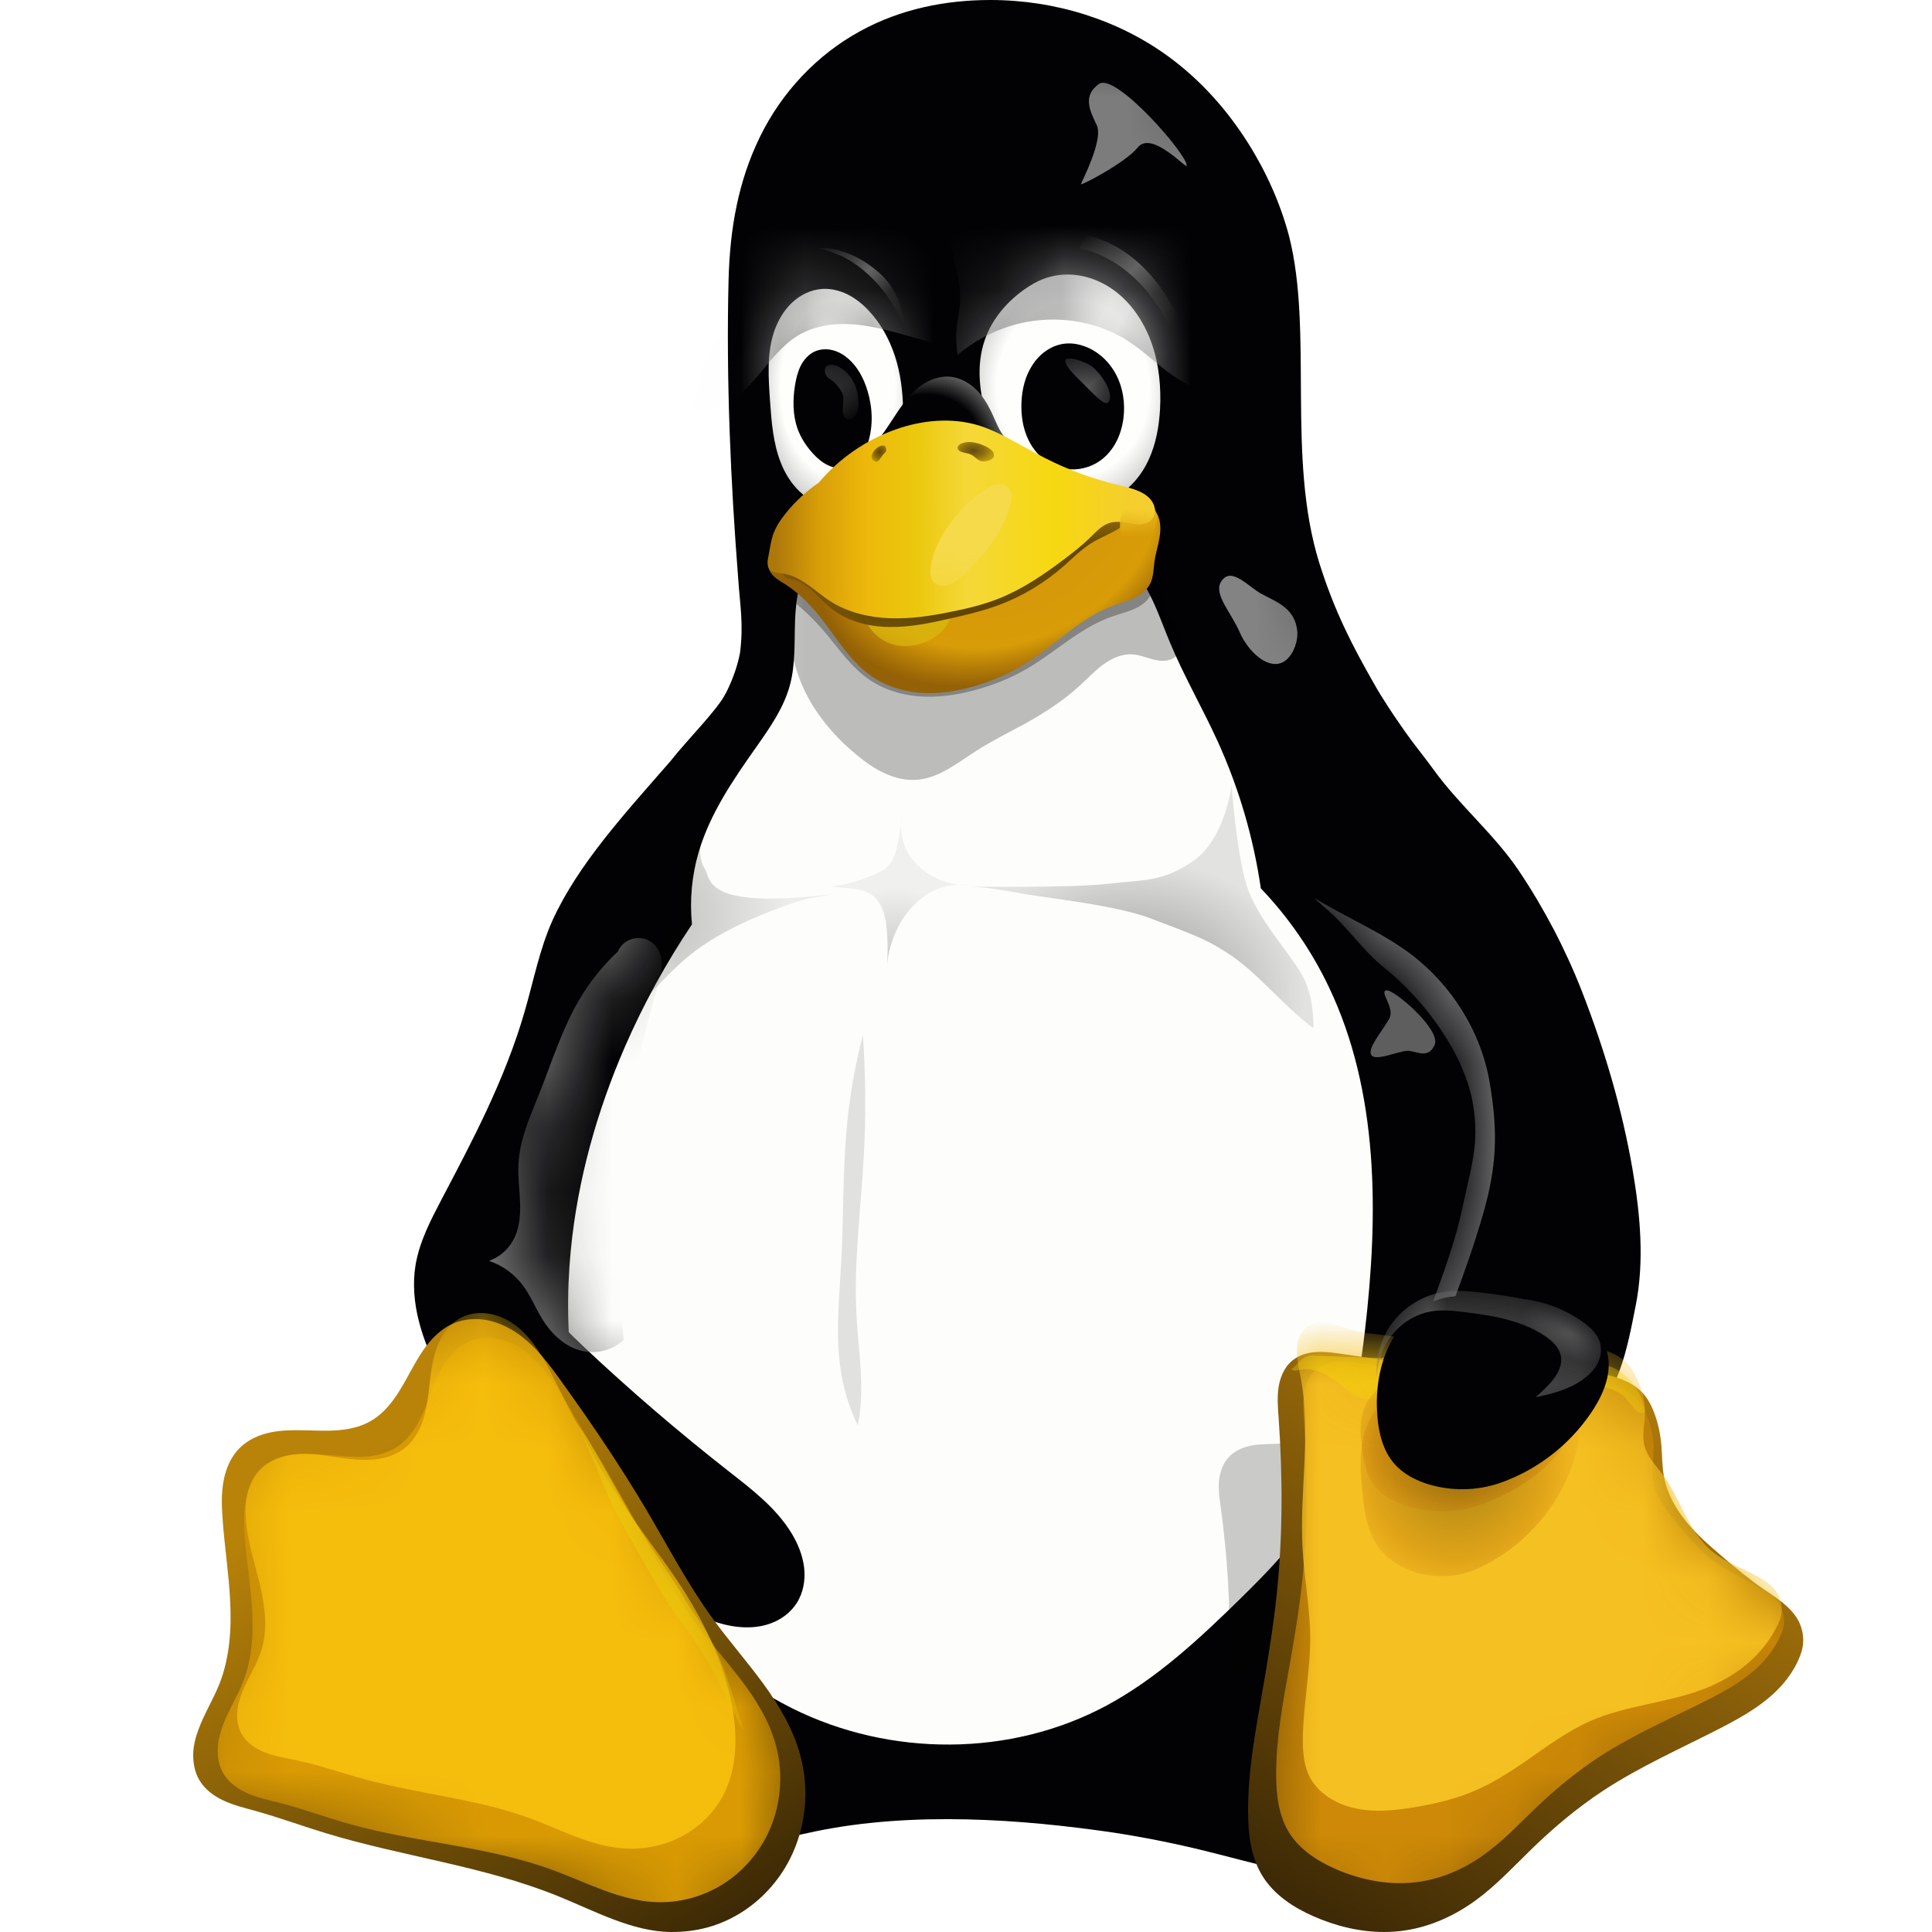 <svg width="30" height="30" viewBox="0 0 30 30" fill="none" xmlns="http://www.w3.org/2000/svg">
<path d="M15.379 0C14.684 0 13.987 0.138 13.358 0.483C12.689 0.847 12.14 1.431 11.803 2.12C11.465 2.809 11.333 3.545 11.313 4.356C11.274 5.896 11.347 7.511 11.462 8.974C11.492 9.42 11.548 9.68 11.491 10.138C11.303 11.111 10.463 11.764 10.014 12.619C9.52 13.561 9.311 14.626 8.939 15.625C8.597 16.538 8.118 17.394 7.795 18.314C7.343 19.6 7.207 21.013 7.506 22.344C7.734 23.359 8.21 24.311 8.851 25.125C8.758 25.294 8.668 25.466 8.573 25.634C8.276 26.153 7.912 26.646 7.743 27.221C7.659 27.509 7.625 27.816 7.679 28.111C7.734 28.406 7.882 28.689 8.114 28.876C8.265 28.998 8.449 29.078 8.638 29.122C8.826 29.166 9.022 29.176 9.217 29.173C9.954 29.156 10.669 28.93 11.382 28.74C11.806 28.628 12.232 28.528 12.659 28.438C14.18 28.123 15.876 28.249 17.287 28.456C17.765 28.529 18.24 28.624 18.71 28.74C19.446 28.921 20.178 29.15 20.935 29.173C21.134 29.178 21.336 29.169 21.53 29.126C21.725 29.081 21.913 29.002 22.068 28.876C22.301 28.689 22.449 28.405 22.504 28.11C22.558 27.814 22.524 27.506 22.439 27.218C22.267 26.641 21.901 26.15 21.597 25.634C21.477 25.428 21.366 25.22 21.247 25.015C22.161 23.975 22.897 22.773 23.323 21.452C23.787 20.011 23.873 18.458 23.677 16.955C23.482 15.451 23.011 13.993 22.391 12.613C21.613 10.883 20.96 10.257 20.485 8.738C19.974 7.095 20.396 5.15 20.015 3.661C19.88 3.155 19.663 2.671 19.384 2.228C19.058 1.709 18.644 1.245 18.152 0.884C17.367 0.307 16.381 0 15.379 0Z" fill="#020204"/>
<path d="M12.621 8.672C12.517 8.804 12.45 8.964 12.409 9.128C12.368 9.292 12.353 9.462 12.346 9.632C12.333 9.97 12.354 10.315 12.265 10.642C12.17 10.991 11.958 11.295 11.751 11.589C11.391 12.1 11.028 12.625 10.851 13.226C10.743 13.589 10.707 13.975 10.745 14.353C10.344 14.951 9.995 15.587 9.706 16.249C9.269 17.254 8.969 18.322 8.863 19.415C8.734 20.752 8.903 22.127 9.425 23.363C9.801 24.257 10.363 25.073 11.089 25.711C11.457 26.035 11.867 26.31 12.304 26.528C13.822 27.284 15.697 27.285 17.189 26.48C17.969 26.059 18.627 25.444 19.262 24.822C19.643 24.447 20.024 24.062 20.316 23.612C20.877 22.744 21.073 21.689 21.195 20.659C21.406 18.859 21.413 16.956 20.633 15.323C20.365 14.761 20.007 14.243 19.578 13.794C19.464 13.009 19.238 12.239 18.911 11.518C18.674 10.997 18.385 10.501 18.166 9.974C18.075 9.757 17.997 9.534 17.897 9.322C17.796 9.11 17.674 8.906 17.505 8.743C17.333 8.577 17.119 8.459 16.893 8.384C16.668 8.308 16.429 8.274 16.192 8.262C15.716 8.237 15.241 8.3 14.765 8.281C14.387 8.265 14.009 8.199 13.631 8.221C13.442 8.233 13.254 8.267 13.078 8.339C12.902 8.411 12.74 8.522 12.621 8.672Z" fill="#FDFDFB"/>
<mask id="mask0_3420_1624" style="mask-type:luminance" maskUnits="userSpaceOnUse" x="7" y="0" width="17" height="30">
<path d="M15.379 0C14.684 0 13.987 0.138 13.358 0.483C12.689 0.847 12.14 1.431 11.803 2.12C11.465 2.809 11.333 3.545 11.313 4.356C11.274 5.896 11.347 7.511 11.462 8.974C11.492 9.42 11.548 9.68 11.491 10.138C11.303 11.111 10.463 11.764 10.014 12.619C9.52 13.561 9.311 14.626 8.939 15.625C8.597 16.538 8.118 17.394 7.795 18.314C7.343 19.6 7.207 21.013 7.506 22.344C7.734 23.359 8.21 24.311 8.851 25.125C8.758 25.294 8.668 25.466 8.573 25.634C8.276 26.153 7.912 26.646 7.743 27.221C7.659 27.509 7.625 27.816 7.679 28.111C7.734 28.406 7.882 28.689 8.114 28.876C8.265 28.998 8.449 29.078 8.638 29.122C8.826 29.166 9.022 29.176 9.217 29.173C9.954 29.156 10.669 28.93 11.382 28.74C11.806 28.628 12.232 28.528 12.659 28.438C14.18 28.123 15.876 28.249 17.287 28.456C17.765 28.529 18.24 28.624 18.71 28.74C19.446 28.921 20.178 29.15 20.935 29.173C21.134 29.178 21.336 29.169 21.53 29.126C21.725 29.081 21.913 29.002 22.068 28.876C22.301 28.689 22.449 28.405 22.504 28.11C22.558 27.814 22.524 27.506 22.439 27.218C22.267 26.641 21.901 26.15 21.597 25.634C21.477 25.428 21.366 25.22 21.247 25.015C22.161 23.975 22.897 22.773 23.323 21.452C23.787 20.011 23.873 18.458 23.677 16.955C23.482 15.451 23.011 13.993 22.391 12.613C21.613 10.883 20.96 10.257 20.485 8.738C19.974 7.095 20.396 5.15 20.015 3.661C19.88 3.155 19.663 2.671 19.384 2.228C19.058 1.709 18.644 1.245 18.152 0.884C17.367 0.307 16.381 0 15.379 0Z" fill="white"/>
</mask>
<g mask="url(#mask0_3420_1624)">
<g opacity="0.25" filter="url(#filter0_f_3420_1624)">
<path d="M10.948 13.498C11.049 13.651 10.884 14.182 13.247 13.842C13.247 13.842 12.831 13.888 12.423 13.984C11.787 14.2 11.234 14.44 10.806 14.759C10.383 15.075 10.073 15.486 9.685 15.839C9.685 15.839 10.314 14.677 10.47 14.326C10.627 13.976 10.445 13.992 10.568 13.477C10.692 12.961 10.995 12.465 10.995 12.465C10.995 12.465 10.748 13.194 10.948 13.498Z" fill="url(#paint0_radial_3420_1624)"/>
</g>
</g>
<mask id="mask1_3420_1624" style="mask-type:luminance" maskUnits="userSpaceOnUse" x="7" y="0" width="17" height="30">
<path d="M15.379 0C14.684 0 13.987 0.138 13.358 0.483C12.689 0.847 12.14 1.431 11.803 2.12C11.465 2.809 11.333 3.545 11.313 4.356C11.274 5.896 11.347 7.511 11.462 8.974C11.492 9.42 11.548 9.68 11.491 10.138C11.303 11.111 10.463 11.764 10.014 12.619C9.52 13.561 9.311 14.626 8.939 15.625C8.597 16.538 8.118 17.394 7.795 18.314C7.343 19.6 7.207 21.013 7.506 22.344C7.734 23.359 8.21 24.311 8.851 25.125C8.758 25.294 8.668 25.466 8.573 25.634C8.276 26.153 7.912 26.646 7.743 27.221C7.659 27.509 7.625 27.816 7.679 28.111C7.734 28.406 7.882 28.689 8.114 28.876C8.265 28.998 8.449 29.078 8.638 29.122C8.826 29.166 9.022 29.176 9.217 29.173C9.954 29.156 10.669 28.93 11.382 28.74C11.806 28.628 12.232 28.528 12.659 28.438C14.18 28.123 15.876 28.249 17.287 28.456C17.765 28.529 18.24 28.624 18.71 28.74C19.446 28.921 20.178 29.15 20.935 29.173C21.134 29.178 21.336 29.169 21.53 29.126C21.725 29.081 21.913 29.002 22.068 28.876C22.301 28.689 22.449 28.405 22.504 28.11C22.558 27.814 22.524 27.506 22.439 27.218C22.267 26.641 21.901 26.15 21.597 25.634C21.477 25.428 21.366 25.22 21.247 25.015C22.161 23.975 22.897 22.773 23.323 21.452C23.787 20.011 23.873 18.458 23.677 16.955C23.482 15.451 23.011 13.993 22.391 12.613C21.613 10.883 20.96 10.257 20.485 8.738C19.974 7.095 20.396 5.15 20.015 3.661C19.88 3.155 19.663 2.671 19.384 2.228C19.058 1.709 18.644 1.245 18.152 0.884C17.367 0.307 16.381 0 15.379 0Z" fill="white"/>
</mask>
<g mask="url(#mask1_3420_1624)">
<g opacity="0.42" filter="url(#filter1_f_3420_1624)">
<path d="M18.542 13.358C18.06 13.698 17.778 13.658 17.195 13.724C16.61 13.79 15.03 13.766 15.03 13.766C15.03 13.766 15.258 13.762 15.766 13.857C16.273 13.953 17.307 14.045 17.889 14.269C18.472 14.494 18.684 14.558 19.038 14.784C19.542 15.106 19.912 15.611 20.394 15.965C20.394 15.965 20.417 15.497 20.222 15.146C20.028 14.796 19.505 14.244 19.351 13.728C19.198 13.213 19.124 12.2 19.124 12.2C19.124 12.2 19.022 13.019 18.542 13.358Z" fill="url(#paint1_radial_3420_1624)"/>
</g>
</g>
<mask id="mask2_3420_1624" style="mask-type:luminance" maskUnits="userSpaceOnUse" x="7" y="0" width="17" height="30">
<path d="M15.379 0C14.684 0 13.987 0.138 13.358 0.483C12.689 0.847 12.14 1.431 11.803 2.12C11.465 2.809 11.333 3.545 11.313 4.356C11.274 5.896 11.347 7.511 11.462 8.974C11.492 9.42 11.548 9.68 11.491 10.138C11.303 11.111 10.463 11.764 10.014 12.619C9.52 13.561 9.311 14.626 8.939 15.625C8.597 16.538 8.118 17.394 7.795 18.314C7.343 19.6 7.207 21.013 7.506 22.344C7.734 23.359 8.21 24.311 8.851 25.125C8.758 25.294 8.668 25.466 8.573 25.634C8.276 26.153 7.912 26.646 7.743 27.221C7.659 27.509 7.625 27.816 7.679 28.111C7.734 28.406 7.882 28.689 8.114 28.876C8.265 28.998 8.449 29.078 8.638 29.122C8.826 29.166 9.022 29.176 9.217 29.173C9.954 29.156 10.669 28.93 11.382 28.74C11.806 28.628 12.232 28.528 12.659 28.438C14.18 28.123 15.876 28.249 17.287 28.456C17.765 28.529 18.24 28.624 18.71 28.74C19.446 28.921 20.178 29.15 20.935 29.173C21.134 29.178 21.336 29.169 21.53 29.126C21.725 29.081 21.913 29.002 22.068 28.876C22.301 28.689 22.449 28.405 22.504 28.11C22.558 27.814 22.524 27.506 22.439 27.218C22.267 26.641 21.901 26.15 21.597 25.634C21.477 25.428 21.366 25.22 21.247 25.015C22.161 23.975 22.897 22.773 23.323 21.452C23.787 20.011 23.873 18.458 23.677 16.955C23.482 15.451 23.011 13.993 22.391 12.613C21.613 10.883 20.96 10.257 20.485 8.738C19.974 7.095 20.396 5.15 20.015 3.661C19.88 3.155 19.663 2.671 19.384 2.228C19.058 1.709 18.644 1.245 18.152 0.884C17.367 0.307 16.381 0 15.379 0Z" fill="white"/>
</mask>
<g mask="url(#mask2_3420_1624)">
<g opacity="0.2" filter="url(#filter2_f_3420_1624)">
<path d="M14.015 12.634C13.996 12.78 13.973 12.927 13.946 13.072C13.932 13.144 13.915 13.215 13.89 13.283C13.863 13.351 13.825 13.417 13.772 13.465C13.725 13.508 13.668 13.537 13.61 13.564C13.385 13.667 13.146 13.736 12.902 13.768C12.999 13.775 13.096 13.785 13.194 13.795C13.256 13.802 13.317 13.809 13.376 13.824C13.436 13.841 13.495 13.864 13.545 13.901C13.6 13.942 13.642 13.997 13.675 14.058C13.738 14.177 13.759 14.315 13.771 14.453C13.786 14.626 13.787 14.802 13.774 14.975C13.786 14.859 13.81 14.743 13.846 14.633C13.912 14.431 14.016 14.244 14.157 14.088C14.214 14.027 14.275 13.97 14.343 13.922C14.55 13.774 14.814 13.71 15.065 13.745C14.809 13.755 14.551 13.674 14.347 13.519C14.243 13.439 14.153 13.34 14.09 13.226C13.993 13.047 13.965 12.831 14.015 12.634Z" fill="url(#paint2_radial_3420_1624)"/>
</g>
</g>
<mask id="mask3_3420_1624" style="mask-type:luminance" maskUnits="userSpaceOnUse" x="7" y="0" width="17" height="30">
<path d="M15.379 0C14.684 0 13.987 0.138 13.358 0.483C12.689 0.847 12.14 1.431 11.803 2.12C11.465 2.809 11.333 3.545 11.313 4.356C11.274 5.896 11.347 7.511 11.462 8.974C11.492 9.42 11.548 9.68 11.491 10.138C11.303 11.111 10.463 11.764 10.014 12.619C9.52 13.561 9.311 14.626 8.939 15.625C8.597 16.538 8.118 17.394 7.795 18.314C7.343 19.6 7.207 21.013 7.506 22.344C7.734 23.359 8.21 24.311 8.851 25.125C8.758 25.294 8.668 25.466 8.573 25.634C8.276 26.153 7.912 26.646 7.743 27.221C7.659 27.509 7.625 27.816 7.679 28.111C7.734 28.406 7.882 28.689 8.114 28.876C8.265 28.998 8.449 29.078 8.638 29.122C8.826 29.166 9.022 29.176 9.217 29.173C9.954 29.156 10.669 28.93 11.382 28.74C11.806 28.628 12.232 28.528 12.659 28.438C14.18 28.123 15.876 28.249 17.287 28.456C17.765 28.529 18.24 28.624 18.71 28.74C19.446 28.921 20.178 29.15 20.935 29.173C21.134 29.178 21.336 29.169 21.53 29.126C21.725 29.081 21.913 29.002 22.068 28.876C22.301 28.689 22.449 28.405 22.504 28.11C22.558 27.814 22.524 27.506 22.439 27.218C22.267 26.641 21.901 26.15 21.597 25.634C21.477 25.428 21.366 25.22 21.247 25.015C22.161 23.975 22.897 22.773 23.323 21.452C23.787 20.011 23.873 18.458 23.677 16.955C23.482 15.451 23.011 13.993 22.391 12.613C21.613 10.883 20.96 10.257 20.485 8.738C19.974 7.095 20.396 5.15 20.015 3.661C19.88 3.155 19.663 2.671 19.384 2.228C19.058 1.709 18.644 1.245 18.152 0.884C17.367 0.307 16.381 0 15.379 0Z" fill="white"/>
</mask>
<g mask="url(#mask3_3420_1624)">
<g opacity="0.11" filter="url(#filter3_f_3420_1624)">
<path d="M13.399 16.071C13.277 16.544 13.192 17.026 13.148 17.514C13.085 18.202 13.1 18.894 13.063 19.585C13.033 20.169 12.964 20.761 13.065 21.339C13.112 21.614 13.198 21.883 13.32 22.133C13.338 22.037 13.353 21.941 13.361 21.844C13.404 21.375 13.326 20.905 13.3 20.436C13.254 19.614 13.366 18.791 13.412 17.969C13.447 17.337 13.443 16.703 13.399 16.071Z" fill="black"/>
</g>
</g>
<mask id="mask4_3420_1624" style="mask-type:luminance" maskUnits="userSpaceOnUse" x="7" y="0" width="17" height="30">
<path d="M15.379 0C14.684 0 13.987 0.138 13.358 0.483C12.689 0.847 12.14 1.431 11.803 2.12C11.465 2.809 11.333 3.545 11.313 4.356C11.274 5.896 11.347 7.511 11.462 8.974C11.492 9.42 11.548 9.68 11.491 10.138C11.303 11.111 10.463 11.764 10.014 12.619C9.52 13.561 9.311 14.626 8.939 15.625C8.597 16.538 8.118 17.394 7.795 18.314C7.343 19.6 7.207 21.013 7.506 22.344C7.734 23.359 8.21 24.311 8.851 25.125C8.758 25.294 8.668 25.466 8.573 25.634C8.276 26.153 7.912 26.646 7.743 27.221C7.659 27.509 7.625 27.816 7.679 28.111C7.734 28.406 7.882 28.689 8.114 28.876C8.265 28.998 8.449 29.078 8.638 29.122C8.826 29.166 9.022 29.176 9.217 29.173C9.954 29.156 10.669 28.93 11.382 28.74C11.806 28.628 12.232 28.528 12.659 28.438C14.18 28.123 15.876 28.249 17.287 28.456C17.765 28.529 18.24 28.624 18.71 28.74C19.446 28.921 20.178 29.15 20.935 29.173C21.134 29.178 21.336 29.169 21.53 29.126C21.725 29.081 21.913 29.002 22.068 28.876C22.301 28.689 22.449 28.405 22.504 28.11C22.558 27.814 22.524 27.506 22.439 27.218C22.267 26.641 21.901 26.15 21.597 25.634C21.477 25.428 21.366 25.22 21.247 25.015C22.161 23.975 22.897 22.773 23.323 21.452C23.787 20.011 23.873 18.458 23.677 16.955C23.482 15.451 23.011 13.993 22.391 12.613C21.613 10.883 20.96 10.257 20.485 8.738C19.974 7.095 20.396 5.15 20.015 3.661C19.88 3.155 19.663 2.671 19.384 2.228C19.058 1.709 18.644 1.245 18.152 0.884C17.367 0.307 16.381 0 15.379 0Z" fill="white"/>
</mask>
<g mask="url(#mask4_3420_1624)">
<g opacity="0.75" filter="url(#filter4_f_3420_1624)">
<path d="M21.528 15.378C21.647 15.36 22.378 15.989 22.278 16.223C22.178 16.456 21.99 16.316 21.855 16.317C21.721 16.319 21.354 16.488 21.293 16.381C21.23 16.275 21.455 16.026 21.572 15.818C21.667 15.65 21.41 15.397 21.528 15.378Z" fill="#7C7C7C"/>
</g>
</g>
<mask id="mask5_3420_1624" style="mask-type:luminance" maskUnits="userSpaceOnUse" x="7" y="0" width="17" height="30">
<path d="M15.379 0C14.684 0 13.987 0.138 13.358 0.483C12.689 0.847 12.14 1.431 11.803 2.12C11.465 2.809 11.333 3.545 11.313 4.356C11.274 5.896 11.347 7.511 11.462 8.974C11.492 9.42 11.548 9.68 11.491 10.138C11.303 11.111 10.463 11.764 10.014 12.619C9.52 13.561 9.311 14.626 8.939 15.625C8.597 16.538 8.118 17.394 7.795 18.314C7.343 19.6 7.207 21.013 7.506 22.344C7.734 23.359 8.21 24.311 8.851 25.125C8.758 25.294 8.668 25.466 8.573 25.634C8.276 26.153 7.912 26.646 7.743 27.221C7.659 27.509 7.625 27.816 7.679 28.111C7.734 28.406 7.882 28.689 8.114 28.876C8.265 28.998 8.449 29.078 8.638 29.122C8.826 29.166 9.022 29.176 9.217 29.173C9.954 29.156 10.669 28.93 11.382 28.74C11.806 28.628 12.232 28.528 12.659 28.438C14.18 28.123 15.876 28.249 17.287 28.456C17.765 28.529 18.24 28.624 18.71 28.74C19.446 28.921 20.178 29.15 20.935 29.173C21.134 29.178 21.336 29.169 21.53 29.126C21.725 29.081 21.913 29.002 22.068 28.876C22.301 28.689 22.449 28.405 22.504 28.11C22.558 27.814 22.524 27.506 22.439 27.218C22.267 26.641 21.901 26.15 21.597 25.634C21.477 25.428 21.366 25.22 21.247 25.015C22.161 23.975 22.897 22.773 23.323 21.452C23.787 20.011 23.873 18.458 23.677 16.955C23.482 15.451 23.011 13.993 22.391 12.613C21.613 10.883 20.96 10.257 20.485 8.738C19.974 7.095 20.396 5.15 20.015 3.661C19.88 3.155 19.663 2.671 19.384 2.228C19.058 1.709 18.644 1.245 18.152 0.884C17.367 0.307 16.381 0 15.379 0Z" fill="white"/>
</mask>
<g mask="url(#mask5_3420_1624)">
<g filter="url(#filter5_f_3420_1624)">
<path d="M17.065 1.303C16.809 1.486 16.92 1.714 17.03 1.943C17.14 2.172 16.788 2.832 16.785 2.86C16.782 2.888 17.477 2.526 17.667 2.29C17.891 2.012 18.457 2.667 18.426 2.567C18.427 2.389 17.321 1.121 17.065 1.303Z" fill="#7C7C7C"/>
</g>
</g>
<mask id="mask6_3420_1624" style="mask-type:luminance" maskUnits="userSpaceOnUse" x="7" y="0" width="17" height="30">
<path d="M15.379 0C14.684 0 13.987 0.138 13.358 0.483C12.689 0.847 12.14 1.431 11.803 2.12C11.465 2.809 11.333 3.545 11.313 4.356C11.274 5.896 11.347 7.511 11.462 8.974C11.492 9.42 11.548 9.68 11.491 10.138C11.303 11.111 10.463 11.764 10.014 12.619C9.52 13.561 9.311 14.626 8.939 15.625C8.597 16.538 8.118 17.394 7.795 18.314C7.343 19.6 7.207 21.013 7.506 22.344C7.734 23.359 8.21 24.311 8.851 25.125C8.758 25.294 8.668 25.466 8.573 25.634C8.276 26.153 7.912 26.646 7.743 27.221C7.659 27.509 7.625 27.816 7.679 28.111C7.734 28.406 7.882 28.689 8.114 28.876C8.265 28.998 8.449 29.078 8.638 29.122C8.826 29.166 9.022 29.176 9.217 29.173C9.954 29.156 10.669 28.93 11.382 28.74C11.806 28.628 12.232 28.528 12.659 28.438C14.18 28.123 15.876 28.249 17.287 28.456C17.765 28.529 18.24 28.624 18.71 28.74C19.446 28.921 20.178 29.15 20.935 29.173C21.134 29.178 21.336 29.169 21.53 29.126C21.725 29.081 21.913 29.002 22.068 28.876C22.301 28.689 22.449 28.405 22.504 28.11C22.558 27.814 22.524 27.506 22.439 27.218C22.267 26.641 21.901 26.15 21.597 25.634C21.477 25.428 21.366 25.22 21.247 25.015C22.161 23.975 22.897 22.773 23.323 21.452C23.787 20.011 23.873 18.458 23.677 16.955C23.482 15.451 23.011 13.993 22.391 12.613C21.613 10.883 20.96 10.257 20.485 8.738C19.974 7.095 20.396 5.15 20.015 3.661C19.88 3.155 19.663 2.671 19.384 2.228C19.058 1.709 18.644 1.245 18.152 0.884C17.367 0.307 16.381 0 15.379 0Z" fill="white"/>
</mask>
<g mask="url(#mask6_3420_1624)">
<g filter="url(#filter6_f_3420_1624)">
<path d="M19.004 8.98C18.788 9.179 19.105 9.478 19.255 9.828C19.349 10.046 19.607 10.354 19.857 10.305C20.045 10.268 20.161 9.994 20.144 9.801C20.109 9.429 19.799 9.341 19.573 9.213C19.395 9.112 19.155 8.84 19.004 8.98Z" fill="#838384"/>
</g>
</g>
<path d="M10.405 11.826C9.699 12.636 8.973 13.423 8.575 14.301C8.377 14.746 8.285 15.23 8.149 15.699C7.996 16.231 7.788 16.746 7.554 17.248C7.338 17.711 7.099 18.163 6.862 18.614C6.689 18.944 6.513 19.279 6.452 19.647C6.405 19.937 6.432 20.237 6.506 20.522C6.579 20.807 6.696 21.079 6.829 21.34C7.393 22.459 8.242 23.422 9.246 24.161C9.702 24.495 10.19 24.784 10.703 25.022C10.98 25.15 11.272 25.265 11.578 25.269C11.73 25.273 11.884 25.247 12.024 25.185C12.163 25.123 12.288 25.023 12.371 24.893C12.473 24.734 12.508 24.536 12.487 24.347C12.466 24.158 12.393 23.978 12.296 23.816C12.058 23.42 11.682 23.133 11.319 22.849C10.537 22.236 9.781 21.588 9.057 20.906C8.853 20.713 8.648 20.515 8.506 20.271C8.367 20.035 8.292 19.765 8.241 19.494C8.101 18.753 8.136 17.972 8.385 17.26C8.484 16.981 8.612 16.715 8.737 16.448C8.952 15.985 9.156 15.512 9.44 15.088C9.793 14.56 10.265 14.112 10.552 13.545C10.795 13.065 10.893 12.527 10.987 11.998C11.061 11.583 11.201 11.178 11.273 10.763C11.133 11.032 10.682 11.474 10.405 11.826Z" fill="#020204"/>
<mask id="mask7_3420_1624" style="mask-type:luminance" maskUnits="userSpaceOnUse" x="6" y="10" width="7" height="16">
<path d="M10.405 11.826C9.699 12.636 8.973 13.423 8.575 14.301C8.377 14.746 8.285 15.23 8.149 15.699C7.996 16.231 7.788 16.746 7.554 17.248C7.338 17.711 7.099 18.163 6.862 18.614C6.689 18.944 6.513 19.279 6.452 19.647C6.405 19.937 6.432 20.237 6.506 20.522C6.579 20.807 6.696 21.079 6.829 21.34C7.393 22.459 8.242 23.422 9.246 24.161C9.702 24.495 10.19 24.784 10.703 25.022C10.98 25.15 11.272 25.265 11.578 25.269C11.73 25.273 11.884 25.247 12.024 25.185C12.163 25.123 12.288 25.023 12.371 24.893C12.473 24.734 12.508 24.536 12.487 24.347C12.466 24.158 12.393 23.978 12.296 23.816C12.058 23.42 11.682 23.133 11.319 22.849C10.537 22.236 9.781 21.588 9.057 20.906C8.853 20.713 8.648 20.515 8.506 20.271C8.367 20.035 8.292 19.765 8.241 19.494C8.101 18.753 8.136 17.972 8.385 17.26C8.484 16.981 8.612 16.715 8.737 16.448C8.952 15.985 9.156 15.512 9.44 15.088C9.793 14.56 10.265 14.112 10.552 13.545C10.795 13.065 10.893 12.527 10.987 11.998C11.061 11.583 11.201 11.178 11.273 10.763C11.133 11.032 10.682 11.474 10.405 11.826Z" fill="white"/>
</mask>
<g mask="url(#mask7_3420_1624)">
<g opacity="0.95" filter="url(#filter7_f_3420_1624)">
<path d="M9.592 14.778C9.361 14.993 9.161 15.243 8.999 15.517C8.732 15.967 8.576 16.473 8.382 16.96C8.238 17.322 8.07 17.686 8.051 18.076C8.04 18.277 8.069 18.477 8.076 18.678C8.083 18.878 8.065 19.087 7.967 19.261C7.886 19.408 7.751 19.523 7.595 19.579C7.807 19.65 7.994 19.789 8.127 19.969C8.238 20.121 8.31 20.298 8.406 20.459C8.485 20.59 8.581 20.712 8.7 20.807C8.818 20.903 8.96 20.971 9.11 20.99C9.317 21.017 9.532 20.948 9.685 20.805C9.493 18.982 9.669 17.122 10.199 15.371C10.232 15.26 10.267 15.149 10.276 15.034C10.284 14.918 10.263 14.796 10.193 14.705C10.157 14.656 10.107 14.617 10.051 14.592C9.995 14.569 9.933 14.56 9.873 14.568C9.812 14.575 9.753 14.598 9.705 14.635C9.656 14.672 9.617 14.721 9.592 14.778Z" fill="#7C7C7C"/>
</g>
</g>
<path d="M21.838 14.897C22.444 15.392 22.83 16.138 22.949 16.917C23.042 17.524 22.981 18.149 22.846 18.748C22.711 19.348 22.502 19.927 22.294 20.506C22.212 20.735 22.128 20.968 22.096 21.211C22.062 21.455 22.083 21.712 22.199 21.927C22.332 22.174 22.58 22.344 22.846 22.424C23.109 22.504 23.392 22.501 23.659 22.434C23.925 22.368 24.373 22.281 24.589 22.11C25.139 21.677 25.27 20.926 25.4 20.268C25.536 19.58 25.47 18.859 25.351 18.164C25.188 17.216 24.913 16.29 24.565 15.396C24.308 14.738 23.979 14.11 23.588 13.526C23.204 12.953 22.66 12.506 22.257 11.946C22.117 11.752 21.949 11.55 21.812 11.353C21.516 10.929 21.583 11.009 21.399 10.733C21.266 10.534 21.055 10.466 20.834 10.38C20.612 10.293 20.365 10.267 20.135 10.331C19.834 10.417 19.588 10.658 19.457 10.945C19.326 11.234 19.303 11.564 19.354 11.877C19.42 12.28 19.602 12.655 19.808 13.007C20.039 13.404 20.308 13.787 20.659 14.083C21.024 14.391 21.466 14.595 21.838 14.897Z" fill="#020204"/>
<mask id="mask8_3420_1624" style="mask-type:luminance" maskUnits="userSpaceOnUse" x="19" y="10" width="7" height="13">
<path d="M21.838 14.897C22.444 15.392 22.83 16.138 22.949 16.917C23.042 17.524 22.981 18.149 22.846 18.748C22.711 19.348 22.502 19.927 22.294 20.506C22.212 20.735 22.128 20.968 22.096 21.211C22.062 21.455 22.083 21.712 22.199 21.927C22.332 22.174 22.58 22.344 22.846 22.424C23.109 22.504 23.392 22.501 23.659 22.434C23.925 22.368 24.373 22.281 24.589 22.11C25.139 21.677 25.27 20.926 25.4 20.268C25.536 19.58 25.47 18.859 25.351 18.164C25.188 17.216 24.913 16.29 24.565 15.396C24.308 14.738 23.979 14.11 23.588 13.526C23.204 12.953 22.66 12.506 22.257 11.946C22.117 11.752 21.949 11.55 21.812 11.353C21.516 10.929 21.583 11.009 21.399 10.733C21.266 10.534 21.055 10.466 20.834 10.38C20.612 10.293 20.365 10.267 20.135 10.331C19.834 10.417 19.588 10.658 19.457 10.945C19.326 11.234 19.303 11.564 19.354 11.877C19.42 12.28 19.602 12.655 19.808 13.007C20.039 13.404 20.308 13.787 20.659 14.083C21.024 14.391 21.466 14.595 21.838 14.897Z" fill="white"/>
</mask>
<g mask="url(#mask8_3420_1624)">
<g filter="url(#filter8_f_3420_1624)">
<path d="M20.41 13.944C20.458 13.991 20.509 14.039 20.561 14.084C20.934 14.392 21.132 14.738 21.51 15.04C22.128 15.535 22.755 16.388 22.876 17.167C22.971 17.775 22.846 18.106 22.693 18.822C22.541 19.539 22.108 20.554 21.873 21.245C21.78 21.52 22.062 21.407 22.025 21.698C22.007 21.84 22.005 21.985 22.022 22.128C22.024 22.101 22.025 22.071 22.029 22.044C22.074 21.648 22.193 21.267 22.324 20.894C22.575 20.175 22.863 19.47 23.062 18.731C23.262 17.994 23.239 17.463 23.135 16.829C23.005 16.031 22.546 15.296 21.898 14.809C21.439 14.466 20.898 14.245 20.41 13.944Z" fill="#838384"/>
</g>
</g>
<path d="M7.049 20.546C7.208 20.48 7.388 20.467 7.557 20.498C7.727 20.53 7.888 20.605 8.03 20.702C8.316 20.899 8.528 21.185 8.73 21.469C9.197 22.118 9.645 22.781 10.052 23.47C10.382 24.03 10.684 24.608 11.066 25.132C11.315 25.475 11.595 25.793 11.845 26.134C12.095 26.476 12.316 26.846 12.427 27.257C12.572 27.79 12.515 28.377 12.265 28.868C12.089 29.214 11.818 29.51 11.49 29.71C11.161 29.911 10.815 30 10.431 30C9.821 30 9.225 29.668 8.657 29.44C7.502 28.973 6.248 28.828 5.057 28.465C4.691 28.354 4.331 28.221 3.963 28.119C3.799 28.073 3.633 28.034 3.478 27.962C3.323 27.892 3.178 27.785 3.093 27.637C3.027 27.523 3 27.388 3 27.255C3 27.122 3.032 26.991 3.078 26.866C3.167 26.617 3.311 26.391 3.409 26.143C3.567 25.74 3.596 25.296 3.574 24.863C3.553 24.43 3.484 24 3.455 23.567C3.441 23.374 3.436 23.178 3.473 22.988C3.509 22.798 3.59 22.611 3.728 22.478C3.855 22.354 4.023 22.28 4.197 22.243C4.369 22.207 4.547 22.206 4.723 22.209C4.899 22.213 5.076 22.223 5.252 22.208C5.428 22.194 5.605 22.154 5.758 22.065C5.904 21.981 6.023 21.855 6.122 21.718C6.22 21.581 6.3 21.431 6.382 21.282C6.463 21.135 6.547 20.987 6.655 20.856C6.762 20.725 6.894 20.611 7.049 20.546Z" fill="url(#paint3_linear_3420_1624)"/>
<mask id="mask9_3420_1624" style="mask-type:luminance" maskUnits="userSpaceOnUse" x="3" y="20" width="10" height="10">
<path d="M7.049 20.546C7.208 20.48 7.388 20.467 7.557 20.498C7.727 20.53 7.888 20.605 8.03 20.702C8.316 20.899 8.528 21.185 8.73 21.469C9.197 22.118 9.645 22.781 10.052 23.47C10.382 24.03 10.684 24.608 11.066 25.132C11.315 25.475 11.595 25.793 11.845 26.134C12.095 26.476 12.316 26.846 12.427 27.257C12.572 27.79 12.515 28.377 12.265 28.868C12.089 29.214 11.818 29.51 11.49 29.71C11.161 29.911 10.815 30 10.431 30C9.821 30 9.225 29.668 8.657 29.44C7.502 28.973 6.248 28.828 5.057 28.465C4.691 28.354 4.331 28.221 3.963 28.119C3.799 28.073 3.633 28.034 3.478 27.962C3.323 27.892 3.178 27.785 3.093 27.637C3.027 27.523 3 27.388 3 27.255C3 27.122 3.032 26.991 3.078 26.866C3.167 26.617 3.311 26.391 3.409 26.143C3.567 25.74 3.596 25.296 3.574 24.863C3.553 24.43 3.484 24 3.455 23.567C3.441 23.374 3.436 23.178 3.473 22.988C3.509 22.798 3.59 22.611 3.728 22.478C3.855 22.354 4.023 22.28 4.197 22.243C4.369 22.207 4.547 22.206 4.723 22.209C4.899 22.213 5.076 22.223 5.252 22.208C5.428 22.194 5.605 22.154 5.758 22.065C5.904 21.981 6.023 21.855 6.122 21.718C6.22 21.581 6.3 21.431 6.382 21.282C6.463 21.135 6.547 20.987 6.655 20.856C6.762 20.725 6.894 20.611 7.049 20.546Z" fill="white"/>
</mask>
<g mask="url(#mask9_3420_1624)">
<g filter="url(#filter9_f_3420_1624)">
<path d="M7.301 20.824C7.446 20.766 7.61 20.759 7.762 20.794C7.914 20.829 8.057 20.904 8.179 21.001C8.427 21.195 8.598 21.466 8.764 21.735C9.16 22.384 9.546 23.041 9.912 23.711C10.19 24.216 10.454 24.73 10.794 25.193C11.02 25.5 11.278 25.782 11.508 26.086C11.739 26.39 11.943 26.72 12.045 27.089C12.177 27.564 12.124 28.09 11.897 28.526C11.733 28.84 11.483 29.107 11.18 29.285C10.877 29.463 10.523 29.552 10.174 29.536C9.616 29.51 9.105 29.228 8.58 29.037C7.572 28.666 6.48 28.616 5.446 28.328C5.075 28.226 4.714 28.09 4.343 27.995C4.177 27.953 4.009 27.918 3.853 27.851C3.697 27.784 3.55 27.681 3.464 27.532C3.402 27.421 3.376 27.291 3.38 27.163C3.384 27.035 3.416 26.909 3.461 26.789C3.551 26.55 3.692 26.334 3.782 26.095C3.92 25.734 3.938 25.337 3.912 24.952C3.887 24.566 3.82 24.183 3.796 23.797C3.787 23.624 3.785 23.449 3.82 23.28C3.854 23.111 3.927 22.947 4.049 22.825C4.181 22.692 4.361 22.621 4.545 22.591C4.728 22.563 4.914 22.576 5.098 22.593C5.284 22.609 5.469 22.63 5.654 22.62C5.839 22.608 6.027 22.562 6.179 22.457C6.318 22.362 6.423 22.222 6.502 22.073C6.582 21.925 6.639 21.764 6.7 21.607C6.76 21.449 6.826 21.292 6.921 21.151C7.016 21.012 7.145 20.889 7.301 20.824Z" fill="#D99A03"/>
</g>
</g>
<mask id="mask10_3420_1624" style="mask-type:luminance" maskUnits="userSpaceOnUse" x="3" y="20" width="10" height="10">
<path d="M7.049 20.546C7.208 20.48 7.388 20.467 7.557 20.498C7.727 20.53 7.888 20.605 8.03 20.702C8.316 20.899 8.528 21.185 8.73 21.469C9.197 22.118 9.645 22.781 10.052 23.47C10.382 24.03 10.684 24.608 11.066 25.132C11.315 25.475 11.595 25.793 11.845 26.134C12.095 26.476 12.316 26.846 12.427 27.257C12.572 27.79 12.515 28.377 12.265 28.868C12.089 29.214 11.818 29.51 11.49 29.71C11.161 29.911 10.815 30 10.431 30C9.821 30 9.225 29.668 8.657 29.44C7.502 28.973 6.248 28.828 5.057 28.465C4.691 28.354 4.331 28.221 3.963 28.119C3.799 28.073 3.633 28.034 3.478 27.962C3.323 27.892 3.178 27.785 3.093 27.637C3.027 27.523 3 27.388 3 27.255C3 27.122 3.032 26.991 3.078 26.866C3.167 26.617 3.311 26.391 3.409 26.143C3.567 25.74 3.596 25.296 3.574 24.863C3.553 24.43 3.484 24 3.455 23.567C3.441 23.374 3.436 23.178 3.473 22.988C3.509 22.798 3.59 22.611 3.728 22.478C3.855 22.354 4.023 22.28 4.197 22.243C4.369 22.207 4.547 22.206 4.723 22.209C4.899 22.213 5.076 22.223 5.252 22.208C5.428 22.194 5.605 22.154 5.758 22.065C5.904 21.981 6.023 21.855 6.122 21.718C6.22 21.581 6.3 21.431 6.382 21.282C6.463 21.135 6.547 20.987 6.655 20.856C6.762 20.725 6.894 20.611 7.049 20.546Z" fill="white"/>
</mask>
<g mask="url(#mask10_3420_1624)">
<g filter="url(#filter10_f_3420_1624)">
<path d="M7.166 20.457C7.307 20.387 7.472 20.373 7.626 20.405C7.78 20.436 7.924 20.512 8.045 20.612C8.287 20.811 8.442 21.096 8.586 21.375C8.914 22.015 9.222 22.669 9.616 23.272C9.903 23.709 10.233 24.116 10.522 24.552C10.915 25.141 11.234 25.791 11.366 26.485C11.454 26.954 11.451 27.459 11.229 27.88C11.082 28.158 10.845 28.385 10.564 28.527C10.284 28.67 9.961 28.727 9.647 28.699C9.153 28.656 8.705 28.41 8.24 28.238C7.414 27.934 6.522 27.86 5.673 27.631C5.315 27.534 4.963 27.409 4.601 27.333C4.44 27.299 4.277 27.274 4.124 27.216C3.971 27.157 3.826 27.06 3.748 26.917C3.693 26.816 3.675 26.699 3.683 26.584C3.691 26.47 3.725 26.359 3.769 26.252C3.858 26.041 3.989 25.847 4.057 25.629C4.159 25.307 4.117 24.959 4.041 24.629C3.965 24.301 3.855 23.979 3.822 23.644C3.807 23.495 3.807 23.343 3.842 23.196C3.875 23.05 3.943 22.909 4.051 22.805C4.19 22.67 4.384 22.602 4.579 22.583C4.772 22.564 4.967 22.59 5.159 22.618C5.351 22.646 5.545 22.677 5.739 22.668C5.933 22.659 6.131 22.608 6.283 22.487C6.433 22.368 6.528 22.191 6.582 22.008C6.637 21.824 6.654 21.633 6.676 21.443C6.698 21.253 6.726 21.061 6.799 20.884C6.872 20.707 6.994 20.544 7.166 20.457Z" fill="#F5BD0C"/>
</g>
</g>
<mask id="mask11_3420_1624" style="mask-type:luminance" maskUnits="userSpaceOnUse" x="3" y="20" width="10" height="10">
<path d="M7.049 20.546C7.208 20.48 7.388 20.467 7.557 20.498C7.727 20.53 7.888 20.605 8.03 20.702C8.316 20.899 8.528 21.185 8.73 21.469C9.197 22.118 9.645 22.781 10.052 23.47C10.382 24.03 10.684 24.608 11.066 25.132C11.315 25.475 11.595 25.793 11.845 26.134C12.095 26.476 12.316 26.846 12.427 27.257C12.572 27.79 12.515 28.377 12.265 28.868C12.089 29.214 11.818 29.51 11.49 29.71C11.161 29.911 10.815 30 10.431 30C9.821 30 9.225 29.668 8.657 29.44C7.502 28.973 6.248 28.828 5.057 28.465C4.691 28.354 4.331 28.221 3.963 28.119C3.799 28.073 3.633 28.034 3.478 27.962C3.323 27.892 3.178 27.785 3.093 27.637C3.027 27.523 3 27.388 3 27.255C3 27.122 3.032 26.991 3.078 26.866C3.167 26.617 3.311 26.391 3.409 26.143C3.567 25.74 3.596 25.296 3.574 24.863C3.553 24.43 3.484 24 3.455 23.567C3.441 23.374 3.436 23.178 3.473 22.988C3.509 22.798 3.59 22.611 3.728 22.478C3.855 22.354 4.023 22.28 4.197 22.243C4.369 22.207 4.547 22.206 4.723 22.209C4.899 22.213 5.076 22.223 5.252 22.208C5.428 22.194 5.605 22.154 5.758 22.065C5.904 21.981 6.023 21.855 6.122 21.718C6.22 21.581 6.3 21.431 6.382 21.282C6.463 21.135 6.547 20.987 6.655 20.856C6.762 20.725 6.894 20.611 7.049 20.546Z" fill="white"/>
</mask>
<g mask="url(#mask11_3420_1624)">
<g filter="url(#filter11_f_3420_1624)">
<path d="M8.926 22.056C9.186 22.531 9.345 23.078 9.603 23.558C9.84 24 10.11 24.454 10.351 24.861C10.458 25.043 10.708 25.322 10.961 25.754C11.19 26.145 11.421 26.693 11.551 26.877C11.477 26.661 11.324 26.083 11.141 25.672C10.971 25.288 10.772 25.069 10.651 24.861C10.41 24.454 10.149 24.088 9.902 23.7C9.56 23.164 9.3 22.565 8.926 22.056Z" fill="url(#paint4_linear_3420_1624)"/>
</g>
</g>
<mask id="mask12_3420_1624" style="mask-type:luminance" maskUnits="userSpaceOnUse" x="7" y="0" width="17" height="30">
<path d="M15.379 0C14.684 0 13.987 0.138 13.358 0.483C12.689 0.847 12.14 1.431 11.803 2.12C11.465 2.809 11.333 3.545 11.313 4.356C11.274 5.896 11.347 7.511 11.462 8.974C11.492 9.42 11.548 9.68 11.491 10.138C11.303 11.111 10.463 11.764 10.014 12.619C9.52 13.561 9.311 14.626 8.939 15.625C8.597 16.538 8.118 17.394 7.795 18.314C7.343 19.6 7.207 21.013 7.506 22.344C7.734 23.359 8.21 24.311 8.851 25.125C8.758 25.294 8.668 25.466 8.573 25.634C8.276 26.153 7.912 26.646 7.743 27.221C7.659 27.509 7.625 27.816 7.679 28.111C7.734 28.406 7.882 28.689 8.114 28.876C8.265 28.998 8.449 29.078 8.638 29.122C8.826 29.166 9.022 29.176 9.217 29.173C9.954 29.156 10.669 28.93 11.382 28.74C11.806 28.628 12.232 28.528 12.659 28.438C14.18 28.123 15.876 28.249 17.287 28.456C17.765 28.529 18.24 28.624 18.71 28.74C19.446 28.921 20.178 29.15 20.935 29.173C21.134 29.178 21.336 29.169 21.53 29.126C21.725 29.081 21.913 29.002 22.068 28.876C22.301 28.689 22.449 28.405 22.504 28.11C22.558 27.814 22.524 27.506 22.439 27.218C22.267 26.641 21.901 26.15 21.597 25.634C21.477 25.428 21.366 25.22 21.247 25.015C22.161 23.975 22.897 22.773 23.323 21.452C23.787 20.011 23.873 18.458 23.677 16.955C23.482 15.451 23.011 13.993 22.391 12.613C21.613 10.883 20.96 10.257 20.485 8.738C19.974 7.095 20.396 5.15 20.015 3.661C19.88 3.155 19.663 2.671 19.384 2.228C19.058 1.709 18.644 1.245 18.152 0.884C17.367 0.307 16.381 0 15.379 0Z" fill="white"/>
</mask>
<g mask="url(#mask12_3420_1624)">
<g opacity="0.2" filter="url(#filter12_f_3420_1624)">
<path d="M25.998 25.267C25.951 25.422 25.88 25.574 25.788 25.712C25.586 26.015 25.291 26.245 24.997 26.456C24.495 26.816 23.972 27.146 23.505 27.555C23.192 27.83 22.906 28.138 22.642 28.461C22.417 28.738 22.204 29.028 21.946 29.274C21.685 29.523 21.38 29.724 21.05 29.834C20.648 29.966 20.225 29.96 19.838 29.859C19.567 29.789 19.302 29.667 19.134 29.446C18.966 29.224 18.912 28.925 18.892 28.632C18.858 28.114 18.919 27.586 18.975 27.06C19.021 26.622 19.064 26.185 19.081 25.75C19.112 24.956 19.06 24.171 18.955 23.4C18.936 23.27 18.918 23.14 18.928 23.007C18.939 22.874 18.983 22.735 19.075 22.632C19.161 22.537 19.28 22.481 19.398 22.454C19.516 22.426 19.637 22.425 19.756 22.421C20.037 22.414 20.318 22.397 20.595 22.422C20.77 22.438 20.941 22.471 21.115 22.487C21.405 22.515 21.707 22.501 21.999 22.414C22.313 22.321 22.611 22.146 22.931 22.098C23.061 22.078 23.192 22.08 23.32 22.099C23.449 22.117 23.579 22.153 23.678 22.234C23.755 22.295 23.81 22.378 23.853 22.467C23.918 22.601 23.957 22.747 23.98 22.898C24 23.032 24.008 23.169 24.042 23.298C24.097 23.51 24.225 23.691 24.376 23.837C24.529 23.983 24.706 24.099 24.884 24.214C25.061 24.328 25.24 24.441 25.428 24.534C25.517 24.579 25.609 24.619 25.693 24.669C25.779 24.721 25.858 24.783 25.914 24.865C25.991 24.976 26.021 25.122 25.998 25.267Z" fill="url(#paint5_linear_3420_1624)"/>
</g>
</g>
<path d="M27.707 26.123C27.446 26.437 27.082 26.645 26.72 26.832C26.103 27.15 25.463 27.43 24.883 27.813C24.494 28.07 24.135 28.371 23.8 28.695C23.513 28.973 23.241 29.27 22.919 29.505C22.594 29.743 22.219 29.915 21.822 29.975C21.712 29.992 21.602 30 21.491 30C21.116 30 20.741 29.908 20.396 29.756C20.083 29.619 19.782 29.421 19.602 29.128C19.421 28.833 19.38 28.473 19.38 28.125C19.378 27.512 19.491 26.905 19.596 26.3C19.684 25.797 19.767 25.295 19.822 24.787C19.92 23.866 19.919 22.935 19.854 22.009C19.843 21.854 19.83 21.698 19.853 21.545C19.876 21.391 19.939 21.238 20.054 21.137C20.162 21.043 20.306 21.001 20.448 20.994C20.589 20.986 20.73 21.008 20.87 21.029C21.2 21.078 21.534 21.116 21.857 21.203C22.06 21.256 22.259 21.329 22.462 21.385C22.802 21.478 23.157 21.522 23.506 21.481C23.882 21.437 24.248 21.294 24.626 21.303C24.781 21.307 24.935 21.336 25.083 21.384C25.234 21.432 25.383 21.501 25.494 21.616C25.579 21.703 25.638 21.812 25.682 21.926C25.748 22.094 25.784 22.275 25.799 22.455C25.811 22.616 25.809 22.779 25.839 22.937C25.889 23.196 26.024 23.434 26.191 23.637C26.359 23.84 26.559 24.013 26.759 24.183C26.959 24.352 27.16 24.521 27.375 24.67C27.476 24.74 27.58 24.806 27.676 24.882C27.772 24.96 27.86 25.049 27.92 25.156C27.972 25.251 28 25.358 28 25.467C28 25.528 27.992 25.589 27.973 25.65C27.921 25.817 27.825 25.98 27.707 26.123Z" fill="url(#paint6_linear_3420_1624)"/>
<mask id="mask13_3420_1624" style="mask-type:luminance" maskUnits="userSpaceOnUse" x="19" y="20" width="9" height="10">
<path d="M27.707 26.123C27.446 26.437 27.082 26.645 26.72 26.832C26.103 27.15 25.463 27.43 24.883 27.813C24.494 28.07 24.135 28.371 23.8 28.695C23.513 28.973 23.241 29.27 22.919 29.505C22.594 29.743 22.219 29.915 21.822 29.975C21.712 29.992 21.602 30 21.491 30C21.116 30 20.741 29.908 20.396 29.756C20.083 29.619 19.782 29.421 19.602 29.128C19.421 28.833 19.38 28.473 19.38 28.125C19.378 27.512 19.491 26.905 19.596 26.3C19.684 25.797 19.767 25.295 19.822 24.787C19.92 23.866 19.919 22.935 19.854 22.009C19.843 21.854 19.83 21.698 19.853 21.545C19.876 21.391 19.939 21.238 20.054 21.137C20.162 21.043 20.306 21.001 20.448 20.994C20.589 20.986 20.73 21.008 20.87 21.029C21.2 21.078 21.534 21.116 21.857 21.203C22.06 21.256 22.259 21.329 22.462 21.385C22.802 21.478 23.157 21.522 23.506 21.481C23.882 21.437 24.248 21.294 24.626 21.303C24.781 21.307 24.935 21.336 25.083 21.384C25.234 21.432 25.383 21.501 25.494 21.616C25.579 21.703 25.638 21.812 25.682 21.926C25.748 22.094 25.784 22.275 25.799 22.455C25.811 22.616 25.809 22.779 25.839 22.937C25.889 23.196 26.024 23.434 26.191 23.637C26.359 23.84 26.559 24.013 26.759 24.183C26.959 24.352 27.16 24.521 27.375 24.67C27.476 24.74 27.58 24.806 27.676 24.882C27.772 24.96 27.86 25.049 27.92 25.156C27.972 25.251 28 25.358 28 25.467C28 25.528 27.992 25.589 27.973 25.65C27.921 25.817 27.825 25.98 27.707 26.123Z" fill="white"/>
</mask>
<g mask="url(#mask13_3420_1624)">
<g filter="url(#filter13_f_3420_1624)">
<path d="M27.677 25.326C27.616 25.482 27.529 25.629 27.42 25.756C27.18 26.04 26.849 26.226 26.52 26.394C25.955 26.68 25.372 26.931 24.841 27.275C24.487 27.506 24.159 27.777 23.852 28.07C23.59 28.319 23.341 28.587 23.047 28.797C22.75 29.012 22.407 29.165 22.046 29.219C21.607 29.285 21.153 29.201 20.744 29.024C20.459 28.899 20.184 28.724 20.018 28.458C19.854 28.193 19.816 27.869 19.816 27.556C19.814 27.005 19.917 26.458 20.014 25.916C20.095 25.465 20.171 25.012 20.22 24.556C20.308 23.727 20.304 22.89 20.249 22.058C20.24 21.919 20.229 21.778 20.25 21.64C20.271 21.501 20.328 21.364 20.432 21.273C20.53 21.187 20.662 21.15 20.792 21.144C20.92 21.137 21.049 21.158 21.177 21.177C21.479 21.221 21.782 21.255 22.078 21.333C22.264 21.382 22.446 21.448 22.631 21.497C22.941 21.581 23.266 21.621 23.584 21.583C23.928 21.544 24.262 21.415 24.607 21.423C24.749 21.426 24.889 21.453 25.024 21.495C25.162 21.539 25.299 21.601 25.4 21.704C25.477 21.783 25.529 21.881 25.572 21.983C25.633 22.134 25.675 22.296 25.677 22.46C25.68 22.631 25.645 22.802 25.667 22.972C25.685 23.109 25.743 23.239 25.817 23.357C25.89 23.474 25.979 23.58 26.068 23.686C26.24 23.891 26.411 24.099 26.626 24.256C26.87 24.436 27.161 24.541 27.413 24.708C27.488 24.758 27.561 24.814 27.615 24.888C27.705 25.012 27.728 25.181 27.677 25.326Z" fill="#CD8907"/>
</g>
</g>
<mask id="mask14_3420_1624" style="mask-type:luminance" maskUnits="userSpaceOnUse" x="19" y="20" width="9" height="10">
<path d="M27.707 26.123C27.446 26.437 27.082 26.645 26.72 26.832C26.103 27.15 25.463 27.43 24.883 27.813C24.494 28.07 24.135 28.371 23.8 28.695C23.513 28.973 23.241 29.27 22.919 29.505C22.594 29.743 22.219 29.915 21.822 29.975C21.712 29.992 21.602 30 21.491 30C21.116 30 20.741 29.908 20.396 29.756C20.083 29.619 19.782 29.421 19.602 29.128C19.421 28.833 19.38 28.473 19.38 28.125C19.378 27.512 19.491 26.905 19.596 26.3C19.684 25.797 19.767 25.295 19.822 24.787C19.92 23.866 19.919 22.935 19.854 22.009C19.843 21.854 19.83 21.698 19.853 21.545C19.876 21.391 19.939 21.238 20.054 21.137C20.162 21.043 20.306 21.001 20.448 20.994C20.589 20.986 20.73 21.008 20.87 21.029C21.2 21.078 21.534 21.116 21.857 21.203C22.06 21.256 22.259 21.329 22.462 21.385C22.802 21.478 23.157 21.522 23.506 21.481C23.882 21.437 24.248 21.294 24.626 21.303C24.781 21.307 24.935 21.336 25.083 21.384C25.234 21.432 25.383 21.501 25.494 21.616C25.579 21.703 25.638 21.812 25.682 21.926C25.748 22.094 25.784 22.275 25.799 22.455C25.811 22.616 25.809 22.779 25.839 22.937C25.889 23.196 26.024 23.434 26.191 23.637C26.359 23.84 26.559 24.013 26.759 24.183C26.959 24.352 27.16 24.521 27.375 24.67C27.476 24.74 27.58 24.806 27.676 24.882C27.772 24.96 27.86 25.049 27.92 25.156C27.972 25.251 28 25.358 28 25.467C28 25.528 27.992 25.589 27.973 25.65C27.921 25.817 27.825 25.98 27.707 26.123Z" fill="white"/>
</mask>
<g mask="url(#mask14_3420_1624)">
<g filter="url(#filter14_f_3420_1624)">
<path d="M27.642 25.149C27.573 25.308 27.484 25.454 27.378 25.584C27.133 25.887 26.801 26.094 26.453 26.228C25.877 26.448 25.25 26.477 24.686 26.728C24.343 26.88 24.032 27.11 23.719 27.328C23.466 27.503 23.207 27.672 22.929 27.794C22.615 27.934 22.281 28.011 21.946 28.066C21.733 28.1 21.516 28.126 21.301 28.114C21.086 28.103 20.87 28.051 20.679 27.94C20.536 27.855 20.406 27.735 20.329 27.576C20.244 27.402 20.229 27.197 20.23 26.997C20.236 26.47 20.348 25.948 20.345 25.419C20.341 24.958 20.251 24.505 20.226 24.046C20.176 23.162 20.363 22.264 20.198 21.398C20.172 21.259 20.137 21.12 20.138 20.979C20.139 20.908 20.149 20.837 20.174 20.771C20.199 20.707 20.238 20.647 20.291 20.605C20.336 20.571 20.388 20.55 20.442 20.539C20.495 20.53 20.551 20.532 20.605 20.54C20.713 20.558 20.816 20.6 20.921 20.632C21.222 20.723 21.541 20.721 21.847 20.79C22.039 20.832 22.224 20.904 22.416 20.955C22.734 21.044 23.067 21.082 23.395 21.043C23.747 21.001 24.09 20.872 24.444 20.881C24.59 20.885 24.734 20.912 24.874 20.954C25.014 20.996 25.154 21.056 25.26 21.165C25.336 21.244 25.391 21.343 25.435 21.446C25.501 21.598 25.546 21.762 25.545 21.928C25.544 22.015 25.531 22.1 25.523 22.187C25.516 22.274 25.514 22.361 25.534 22.445C25.554 22.529 25.597 22.605 25.646 22.674C25.694 22.744 25.75 22.806 25.801 22.874C25.942 23.062 26.044 23.283 26.154 23.495C26.264 23.707 26.388 23.917 26.562 24.07C26.8 24.278 27.107 24.361 27.372 24.526C27.449 24.574 27.523 24.63 27.578 24.708C27.622 24.769 27.651 24.842 27.662 24.92C27.672 24.996 27.666 25.077 27.642 25.149Z" fill="#F5C021"/>
</g>
</g>
<mask id="mask15_3420_1624" style="mask-type:luminance" maskUnits="userSpaceOnUse" x="19" y="20" width="9" height="10">
<path d="M27.707 26.123C27.446 26.437 27.082 26.645 26.72 26.832C26.103 27.15 25.463 27.43 24.883 27.813C24.494 28.07 24.135 28.371 23.8 28.695C23.513 28.973 23.241 29.27 22.919 29.505C22.594 29.743 22.219 29.915 21.822 29.975C21.712 29.992 21.602 30 21.491 30C21.116 30 20.741 29.908 20.396 29.756C20.083 29.619 19.782 29.421 19.602 29.128C19.421 28.833 19.38 28.473 19.38 28.125C19.378 27.512 19.491 26.905 19.596 26.3C19.684 25.797 19.767 25.295 19.822 24.787C19.92 23.866 19.919 22.935 19.854 22.009C19.843 21.854 19.83 21.698 19.853 21.545C19.876 21.391 19.939 21.238 20.054 21.137C20.162 21.043 20.306 21.001 20.448 20.994C20.589 20.986 20.73 21.008 20.87 21.029C21.2 21.078 21.534 21.116 21.857 21.203C22.06 21.256 22.259 21.329 22.462 21.385C22.802 21.478 23.157 21.522 23.506 21.481C23.882 21.437 24.248 21.294 24.626 21.303C24.781 21.307 24.935 21.336 25.083 21.384C25.234 21.432 25.383 21.501 25.494 21.616C25.579 21.703 25.638 21.812 25.682 21.926C25.748 22.094 25.784 22.275 25.799 22.455C25.811 22.616 25.809 22.779 25.839 22.937C25.889 23.196 26.024 23.434 26.191 23.637C26.359 23.84 26.559 24.013 26.759 24.183C26.959 24.352 27.16 24.521 27.375 24.67C27.476 24.74 27.58 24.806 27.676 24.882C27.772 24.96 27.86 25.049 27.92 25.156C27.972 25.251 28 25.358 28 25.467C28 25.528 27.992 25.589 27.973 25.65C27.921 25.817 27.825 25.98 27.707 26.123Z" fill="white"/>
</mask>
<g mask="url(#mask15_3420_1624)">
<g filter="url(#filter15_f_3420_1624)">
<path d="M20.139 21.279C20.465 21.189 20.743 21.44 20.98 21.629C21.133 21.761 21.355 21.729 21.543 21.734C21.854 21.724 22.163 21.787 22.475 21.748C23.088 21.696 23.689 21.543 24.304 21.518C24.598 21.499 24.929 21.481 25.183 21.655C25.286 21.727 25.438 22.033 25.538 21.918C25.497 21.597 25.262 21.287 24.947 21.201C24.699 21.161 24.449 21.23 24.199 21.208C23.459 21.191 22.723 21.051 21.982 21.091C21.465 21.096 20.95 21.071 20.434 21.051C20.232 21.009 20.16 21.191 20.05 21.261C20.079 21.283 20.089 21.29 20.139 21.279Z" fill="url(#paint7_linear_3420_1624)"/>
</g>
</g>
<mask id="mask16_3420_1624" style="mask-type:luminance" maskUnits="userSpaceOnUse" x="19" y="20" width="9" height="10">
<path d="M27.707 26.123C27.446 26.437 27.082 26.645 26.72 26.832C26.103 27.15 25.463 27.43 24.883 27.813C24.494 28.07 24.135 28.371 23.8 28.695C23.513 28.973 23.241 29.27 22.919 29.505C22.594 29.743 22.219 29.915 21.822 29.975C21.712 29.992 21.602 30 21.491 30C21.116 30 20.741 29.908 20.396 29.756C20.083 29.619 19.782 29.421 19.602 29.128C19.421 28.833 19.38 28.473 19.38 28.125C19.378 27.512 19.491 26.905 19.596 26.3C19.684 25.797 19.767 25.295 19.822 24.787C19.92 23.866 19.919 22.935 19.854 22.009C19.843 21.854 19.83 21.698 19.853 21.545C19.876 21.391 19.939 21.238 20.054 21.137C20.162 21.043 20.306 21.001 20.448 20.994C20.589 20.986 20.73 21.008 20.87 21.029C21.2 21.078 21.534 21.116 21.857 21.203C22.06 21.256 22.259 21.329 22.462 21.385C22.802 21.478 23.157 21.522 23.506 21.481C23.882 21.437 24.248 21.294 24.626 21.303C24.781 21.307 24.935 21.336 25.083 21.384C25.234 21.432 25.383 21.501 25.494 21.616C25.579 21.703 25.638 21.812 25.682 21.926C25.748 22.094 25.784 22.275 25.799 22.455C25.811 22.616 25.809 22.779 25.839 22.937C25.889 23.196 26.024 23.434 26.191 23.637C26.359 23.84 26.559 24.013 26.759 24.183C26.959 24.352 27.16 24.521 27.375 24.67C27.476 24.74 27.58 24.806 27.676 24.882C27.772 24.96 27.86 25.049 27.92 25.156C27.972 25.251 28 25.358 28 25.467C28 25.528 27.992 25.589 27.973 25.65C27.921 25.817 27.825 25.98 27.707 26.123Z" fill="white"/>
</mask>
<g mask="url(#mask16_3420_1624)">
<g opacity="0.35" filter="url(#filter16_f_3420_1624)">
<path d="M24.469 21.985C24.413 21.874 24.311 21.791 24.197 21.743C24.083 21.695 23.958 21.678 23.834 21.68C23.588 21.682 23.343 21.746 23.096 21.725C22.889 21.707 22.692 21.628 22.49 21.578C22.28 21.526 22.058 21.506 21.851 21.564C21.628 21.625 21.433 21.776 21.31 21.973C21.201 22.146 21.151 22.351 21.134 22.556C21.118 22.761 21.136 22.966 21.156 23.171C21.17 23.319 21.188 23.467 21.222 23.611C21.258 23.755 21.313 23.896 21.398 24.016C21.522 24.19 21.706 24.314 21.904 24.388C22.228 24.509 22.596 24.503 22.914 24.37C23.479 24.122 23.957 23.677 24.248 23.128C24.353 22.931 24.434 22.721 24.486 22.506C24.507 22.419 24.523 22.331 24.523 22.242C24.524 22.154 24.509 22.064 24.469 21.985Z" fill="url(#paint8_radial_3420_1624)"/>
</g>
</g>
<mask id="mask17_3420_1624" style="mask-type:luminance" maskUnits="userSpaceOnUse" x="19" y="20" width="9" height="10">
<path d="M27.707 26.123C27.446 26.437 27.082 26.645 26.72 26.832C26.103 27.15 25.463 27.43 24.883 27.813C24.494 28.07 24.135 28.371 23.8 28.695C23.513 28.973 23.241 29.27 22.919 29.505C22.594 29.743 22.219 29.915 21.822 29.975C21.712 29.992 21.602 30 21.491 30C21.116 30 20.741 29.908 20.396 29.756C20.083 29.619 19.782 29.421 19.602 29.128C19.421 28.833 19.38 28.473 19.38 28.125C19.378 27.512 19.491 26.905 19.596 26.3C19.684 25.797 19.767 25.295 19.822 24.787C19.92 23.866 19.919 22.935 19.854 22.009C19.843 21.854 19.83 21.698 19.853 21.545C19.876 21.391 19.939 21.238 20.054 21.137C20.162 21.043 20.306 21.001 20.448 20.994C20.589 20.986 20.73 21.008 20.87 21.029C21.2 21.078 21.534 21.116 21.857 21.203C22.06 21.256 22.259 21.329 22.462 21.385C22.802 21.478 23.157 21.522 23.506 21.481C23.882 21.437 24.248 21.294 24.626 21.303C24.781 21.307 24.935 21.336 25.083 21.384C25.234 21.432 25.383 21.501 25.494 21.616C25.579 21.703 25.638 21.812 25.682 21.926C25.748 22.094 25.784 22.275 25.799 22.455C25.811 22.616 25.809 22.779 25.839 22.937C25.889 23.196 26.024 23.434 26.191 23.637C26.359 23.84 26.559 24.013 26.759 24.183C26.959 24.352 27.16 24.521 27.375 24.67C27.476 24.74 27.58 24.806 27.676 24.882C27.772 24.96 27.86 25.049 27.92 25.156C27.972 25.251 28 25.358 28 25.467C28 25.528 27.992 25.589 27.973 25.65C27.921 25.817 27.825 25.98 27.707 26.123Z" fill="white"/>
</mask>
<g mask="url(#mask17_3420_1624)">
<g opacity="0.35" filter="url(#filter17_f_3420_1624)">
<path d="M24.469 21.666C24.413 21.586 24.311 21.526 24.197 21.491C24.083 21.456 23.958 21.445 23.834 21.445C23.588 21.447 23.343 21.494 23.096 21.478C22.889 21.465 22.692 21.407 22.49 21.372C22.28 21.335 22.058 21.32 21.851 21.362C21.628 21.405 21.433 21.514 21.31 21.657C21.201 21.782 21.151 21.931 21.134 22.079C21.118 22.227 21.136 22.375 21.156 22.523C21.17 22.63 21.188 22.738 21.222 22.842C21.258 22.946 21.313 23.048 21.398 23.135C21.522 23.26 21.706 23.349 21.904 23.403C22.228 23.491 22.596 23.486 22.914 23.39C23.479 23.211 23.957 22.889 24.248 22.493C24.353 22.35 24.434 22.198 24.486 22.043C24.507 21.979 24.523 21.916 24.523 21.853C24.524 21.788 24.509 21.723 24.469 21.666Z" fill="url(#paint9_radial_3420_1624)"/>
</g>
</g>
<path d="M24.939 20.944C24.898 20.832 24.826 20.734 24.74 20.654C24.653 20.575 24.55 20.514 24.442 20.467C24.227 20.374 23.992 20.339 23.76 20.296C23.544 20.255 23.328 20.204 23.11 20.167C22.883 20.128 22.649 20.102 22.425 20.154C22.229 20.198 22.047 20.302 21.899 20.439C21.751 20.576 21.635 20.747 21.552 20.932C21.405 21.259 21.359 21.626 21.387 21.983C21.407 22.249 21.474 22.523 21.647 22.724C21.787 22.887 21.985 22.989 22.189 23.05C22.541 23.155 22.924 23.149 23.272 23.034C23.847 22.839 24.357 22.451 24.701 21.946C24.815 21.778 24.912 21.596 24.956 21.4C24.99 21.25 24.991 21.088 24.939 20.944Z" fill="#020204"/>
<mask id="mask18_3420_1624" style="mask-type:luminance" maskUnits="userSpaceOnUse" x="21" y="20" width="4" height="4">
<path d="M24.939 20.944C24.898 20.832 24.826 20.734 24.74 20.654C24.653 20.575 24.55 20.514 24.442 20.467C24.227 20.374 23.992 20.339 23.76 20.296C23.544 20.255 23.328 20.204 23.11 20.167C22.883 20.128 22.649 20.102 22.425 20.154C22.229 20.198 22.047 20.302 21.899 20.439C21.751 20.576 21.635 20.747 21.552 20.932C21.405 21.259 21.359 21.626 21.387 21.983C21.407 22.249 21.474 22.523 21.647 22.724C21.787 22.887 21.985 22.989 22.189 23.05C22.541 23.155 22.924 23.149 23.272 23.034C23.847 22.839 24.357 22.451 24.701 21.946C24.815 21.778 24.912 21.596 24.956 21.4C24.99 21.25 24.991 21.088 24.939 20.944Z" fill="white"/>
</mask>
<g mask="url(#mask18_3420_1624)">
<g filter="url(#filter18_f_3420_1624)">
<path d="M22.547 20.047C22.493 20.05 22.44 20.056 22.386 20.067C22.039 20.129 21.722 20.351 21.544 20.656C21.418 20.873 21.361 21.129 21.378 21.379C21.387 21.204 21.432 21.031 21.516 20.878C21.659 20.616 21.918 20.42 22.208 20.366C22.387 20.333 22.571 20.353 22.75 20.375C22.924 20.397 23.097 20.421 23.267 20.457C23.531 20.516 23.792 20.605 24.013 20.761C24.064 20.797 24.112 20.838 24.153 20.887C24.193 20.935 24.225 20.991 24.237 21.054C24.255 21.145 24.229 21.241 24.184 21.322C24.139 21.404 24.078 21.474 24.013 21.54C23.96 21.594 23.904 21.644 23.847 21.695C24.103 21.644 24.361 21.574 24.574 21.424C24.663 21.36 24.745 21.283 24.799 21.187C24.852 21.09 24.874 20.973 24.849 20.865C24.83 20.792 24.791 20.726 24.742 20.669C24.693 20.613 24.634 20.567 24.574 20.524C24.307 20.334 23.994 20.213 23.67 20.174C23.462 20.135 23.252 20.102 23.043 20.076C22.88 20.055 22.712 20.038 22.547 20.047Z" fill="url(#paint10_radial_3420_1624)"/>
</g>
</g>
<mask id="mask19_3420_1624" style="mask-type:luminance" maskUnits="userSpaceOnUse" x="21" y="20" width="4" height="4">
<path d="M24.939 20.944C24.898 20.832 24.826 20.734 24.74 20.654C24.653 20.575 24.55 20.514 24.442 20.467C24.227 20.374 23.992 20.339 23.76 20.296C23.544 20.255 23.328 20.204 23.11 20.167C22.883 20.128 22.649 20.102 22.425 20.154C22.229 20.198 22.047 20.302 21.899 20.439C21.751 20.576 21.635 20.747 21.552 20.932C21.405 21.259 21.359 21.626 21.387 21.983C21.407 22.249 21.474 22.523 21.647 22.724C21.787 22.887 21.985 22.989 22.189 23.05C22.541 23.155 22.924 23.149 23.272 23.034C23.847 22.839 24.357 22.451 24.701 21.946C24.815 21.778 24.912 21.596 24.956 21.4C24.99 21.25 24.991 21.088 24.939 20.944Z" fill="white"/>
</mask>
<g mask="url(#mask19_3420_1624)">
<g filter="url(#filter19_f_3420_1624)">
<path d="M22.547 20.047C22.493 20.05 22.44 20.056 22.386 20.067C22.039 20.129 21.722 20.351 21.544 20.656C21.418 20.873 21.361 21.129 21.378 21.379C21.387 21.204 21.432 21.031 21.516 20.878C21.659 20.616 21.918 20.42 22.208 20.366C22.387 20.333 22.571 20.353 22.75 20.375C22.924 20.397 23.097 20.421 23.267 20.457C23.531 20.516 23.792 20.605 24.013 20.761C24.064 20.797 24.112 20.838 24.153 20.887C24.193 20.935 24.225 20.991 24.237 21.054C24.255 21.145 24.229 21.241 24.184 21.322C24.139 21.404 24.078 21.474 24.013 21.54C23.96 21.594 23.904 21.644 23.847 21.695C24.103 21.644 24.361 21.574 24.574 21.424C24.663 21.36 24.745 21.283 24.799 21.187C24.852 21.09 24.874 20.973 24.849 20.865C24.83 20.792 24.791 20.726 24.742 20.669C24.693 20.613 24.634 20.567 24.574 20.524C24.307 20.334 23.994 20.213 23.67 20.174C23.462 20.135 23.252 20.102 23.043 20.076C22.88 20.055 22.712 20.038 22.547 20.047Z" fill="url(#paint11_linear_3420_1624)"/>
</g>
</g>
<path d="M12.774 4.486C12.597 4.495 12.427 4.578 12.297 4.701C12.167 4.824 12.075 4.986 12.018 5.156C11.906 5.498 11.932 5.869 11.957 6.228C11.98 6.553 12.005 6.885 12.125 7.187C12.185 7.339 12.27 7.481 12.382 7.598C12.494 7.714 12.637 7.805 12.793 7.843C12.939 7.881 13.096 7.874 13.24 7.828C13.384 7.781 13.515 7.698 13.624 7.591C13.781 7.435 13.887 7.231 13.948 7.017C14.009 6.803 14.027 6.578 14.023 6.354C14.018 6.075 13.983 5.795 13.897 5.53C13.81 5.265 13.672 5.014 13.48 4.814C13.388 4.717 13.281 4.632 13.162 4.572C13.042 4.513 12.907 4.479 12.774 4.486Z" fill="url(#paint12_radial_3420_1624)"/>
<path d="M12.346 5.975C12.309 6.203 12.308 6.441 12.384 6.656C12.435 6.799 12.52 6.929 12.622 7.041C12.688 7.113 12.764 7.179 12.852 7.222C12.941 7.266 13.043 7.283 13.139 7.26C13.227 7.237 13.303 7.18 13.36 7.109C13.417 7.037 13.455 6.952 13.482 6.864C13.561 6.605 13.549 6.322 13.469 6.063C13.412 5.875 13.316 5.693 13.168 5.566C13.096 5.505 13.013 5.457 12.922 5.436C12.832 5.414 12.734 5.42 12.649 5.459C12.556 5.502 12.483 5.584 12.435 5.677C12.388 5.769 12.364 5.872 12.346 5.975Z" fill="#020204"/>
<mask id="mask20_3420_1624" style="mask-type:luminance" maskUnits="userSpaceOnUse" x="12" y="5" width="2" height="3">
<path d="M12.346 5.975C12.309 6.203 12.308 6.441 12.384 6.656C12.435 6.799 12.52 6.929 12.622 7.041C12.688 7.113 12.764 7.179 12.852 7.222C12.941 7.266 13.043 7.283 13.139 7.26C13.227 7.237 13.303 7.18 13.36 7.109C13.417 7.037 13.455 6.952 13.482 6.864C13.561 6.605 13.549 6.322 13.469 6.063C13.412 5.875 13.316 5.693 13.168 5.566C13.096 5.505 13.013 5.457 12.922 5.436C12.832 5.414 12.734 5.42 12.649 5.459C12.556 5.502 12.483 5.584 12.435 5.677C12.388 5.769 12.364 5.872 12.346 5.975Z" fill="white"/>
</mask>
<g mask="url(#mask20_3420_1624)">
<g filter="url(#filter20_f_3420_1624)">
<path d="M12.819 5.811C12.844 5.876 12.925 5.899 12.97 5.951C13.013 6 13.058 6.053 13.082 6.115C13.127 6.233 13.037 6.409 13.132 6.493C13.161 6.519 13.221 6.52 13.25 6.493C13.365 6.388 13.339 6.176 13.294 6.026C13.252 5.891 13.152 5.762 13.027 5.697C12.969 5.667 12.882 5.642 12.832 5.685C12.801 5.713 12.805 5.771 12.819 5.811Z" fill="url(#paint13_linear_3420_1624)"/>
</g>
</g>
<mask id="mask21_3420_1624" style="mask-type:luminance" maskUnits="userSpaceOnUse" x="11" y="4" width="4" height="4">
<path d="M12.774 4.486C12.597 4.495 12.427 4.578 12.297 4.701C12.167 4.824 12.075 4.986 12.018 5.156C11.906 5.498 11.932 5.869 11.957 6.228C11.98 6.553 12.005 6.885 12.125 7.187C12.185 7.339 12.27 7.481 12.382 7.598C12.494 7.714 12.637 7.805 12.793 7.843C12.939 7.881 13.096 7.874 13.24 7.828C13.384 7.781 13.515 7.698 13.624 7.591C13.781 7.435 13.887 7.231 13.948 7.017C14.009 6.803 14.027 6.578 14.023 6.354C14.018 6.075 13.983 5.795 13.897 5.53C13.81 5.265 13.672 5.014 13.48 4.814C13.388 4.717 13.281 4.632 13.162 4.572C13.042 4.513 12.907 4.479 12.774 4.486Z" fill="white"/>
</mask>
<g mask="url(#mask21_3420_1624)">
<path d="M12.391 5.21C12.66 5.048 12.985 5.011 13.296 5.04C13.607 5.071 13.906 5.162 14.207 5.245C14.428 5.306 14.652 5.362 14.859 5.461C15.065 5.559 15.257 5.705 15.372 5.906C15.39 5.938 15.405 5.972 15.425 6.003C15.444 6.035 15.468 6.064 15.497 6.087C15.525 6.109 15.562 6.124 15.598 6.122C15.617 6.121 15.635 6.116 15.65 6.106C15.667 6.097 15.681 6.083 15.689 6.067C15.698 6.048 15.701 6.026 15.7 6.005C15.699 5.983 15.694 5.962 15.689 5.941C15.614 5.664 15.435 5.428 15.301 5.174C15.22 5.021 15.153 4.862 15.072 4.71C14.79 4.188 14.329 3.779 13.804 3.513C13.28 3.247 12.694 3.119 12.109 3.085C11.431 3.044 10.751 3.126 10.082 3.246C9.792 3.298 9.497 3.358 9.241 3.505C9.112 3.578 8.994 3.671 8.903 3.789C8.81 3.905 8.745 4.044 8.723 4.192C8.704 4.335 8.725 4.481 8.774 4.616C8.823 4.751 8.899 4.874 8.99 4.985C9.168 5.209 9.398 5.382 9.61 5.574C9.822 5.765 10.017 5.978 10.255 6.136C10.373 6.215 10.501 6.281 10.638 6.32C10.774 6.358 10.92 6.369 11.059 6.34C11.203 6.31 11.337 6.239 11.454 6.148C11.571 6.057 11.671 5.948 11.767 5.836C11.96 5.61 12.139 5.362 12.391 5.21Z" fill="url(#paint14_radial_3420_1624)"/>
</g>
<g filter="url(#filter21_f_3420_1624)">
<path d="M13.506 4.285C13.756 4.522 13.941 4.815 14.067 5.125C14.012 4.784 13.925 4.508 13.705 4.285C13.571 4.158 13.417 4.045 13.244 3.967C13.091 3.898 12.924 3.854 12.826 3.853C12.73 3.851 12.707 3.853 12.688 3.854C12.667 3.855 12.652 3.855 12.714 3.864C12.777 3.871 12.917 3.909 13.067 3.977C13.218 4.045 13.37 4.158 13.506 4.285Z" fill="url(#paint15_linear_3420_1624)"/>
</g>
<path d="M15.918 4.486C15.641 4.679 15.409 4.947 15.295 5.269C15.152 5.673 15.206 6.125 15.345 6.531C15.486 6.947 15.723 7.343 16.081 7.592C16.259 7.718 16.466 7.803 16.682 7.829C16.898 7.855 17.122 7.819 17.315 7.718C17.549 7.593 17.728 7.377 17.839 7.134C17.95 6.89 17.998 6.622 18.013 6.354C18.031 6.014 17.999 5.667 17.888 5.345C17.767 4.994 17.55 4.671 17.242 4.469C17.089 4.369 16.914 4.299 16.733 4.274C16.551 4.248 16.363 4.268 16.192 4.335C16.095 4.373 16.005 4.426 15.918 4.486Z" fill="url(#paint16_radial_3420_1624)"/>
<path d="M16.558 5.334C16.454 5.341 16.352 5.377 16.263 5.434C16.175 5.49 16.1 5.566 16.041 5.654C15.921 5.829 15.869 6.042 15.861 6.254C15.855 6.412 15.873 6.573 15.925 6.723C15.977 6.873 16.064 7.012 16.185 7.113C16.309 7.217 16.465 7.279 16.626 7.288C16.787 7.295 16.949 7.248 17.081 7.155C17.186 7.081 17.271 6.979 17.331 6.865C17.391 6.751 17.428 6.624 17.445 6.495C17.473 6.269 17.441 6.032 17.337 5.829C17.234 5.625 17.058 5.457 16.846 5.379C16.753 5.345 16.655 5.327 16.558 5.334Z" fill="#020204"/>
<mask id="mask22_3420_1624" style="mask-type:luminance" maskUnits="userSpaceOnUse" x="15" y="5" width="3" height="3">
<path d="M16.558 5.334C16.454 5.341 16.352 5.377 16.263 5.434C16.175 5.49 16.1 5.566 16.041 5.654C15.921 5.829 15.869 6.042 15.861 6.254C15.855 6.412 15.873 6.573 15.925 6.723C15.977 6.873 16.064 7.012 16.185 7.113C16.309 7.217 16.465 7.279 16.626 7.288C16.787 7.295 16.949 7.248 17.081 7.155C17.186 7.081 17.271 6.979 17.331 6.865C17.391 6.751 17.428 6.624 17.445 6.495C17.473 6.269 17.441 6.032 17.337 5.829C17.234 5.625 17.058 5.457 16.846 5.379C16.753 5.345 16.655 5.327 16.558 5.334Z" fill="white"/>
</mask>
<g mask="url(#mask22_3420_1624)">
<g filter="url(#filter22_f_3420_1624)">
<path d="M17.203 6.253C17.318 6.136 17.12 5.825 16.965 5.698C16.853 5.606 16.528 5.509 16.542 5.61C16.556 5.709 16.703 5.838 16.8 5.937C16.921 6.057 17.147 6.309 17.203 6.253Z" fill="url(#paint17_linear_3420_1624)"/>
</g>
</g>
<mask id="mask23_3420_1624" style="mask-type:luminance" maskUnits="userSpaceOnUse" x="15" y="4" width="4" height="4">
<path d="M15.918 4.486C15.641 4.679 15.409 4.947 15.295 5.269C15.152 5.673 15.206 6.125 15.345 6.531C15.486 6.947 15.723 7.343 16.081 7.592C16.259 7.718 16.466 7.803 16.682 7.829C16.898 7.855 17.122 7.819 17.315 7.718C17.549 7.593 17.728 7.377 17.839 7.134C17.95 6.89 17.998 6.622 18.013 6.354C18.031 6.014 17.999 5.667 17.888 5.345C17.767 4.994 17.55 4.671 17.242 4.469C17.089 4.369 16.914 4.299 16.733 4.274C16.551 4.248 16.363 4.268 16.192 4.335C16.095 4.373 16.005 4.426 15.918 4.486Z" fill="white"/>
</mask>
<g mask="url(#mask23_3420_1624)">
<path d="M14.871 5.509C15.109 5.308 15.386 5.156 15.681 5.064C16.288 4.874 16.977 4.949 17.514 5.294C17.699 5.413 17.865 5.56 18.037 5.699C18.209 5.836 18.391 5.965 18.599 6.039C18.711 6.078 18.83 6.102 18.948 6.089C19.055 6.078 19.158 6.037 19.246 5.976C19.334 5.914 19.408 5.832 19.463 5.74C19.574 5.555 19.61 5.33 19.59 5.114C19.552 4.681 19.311 4.301 19.11 3.917C19.047 3.798 18.986 3.676 18.91 3.565C18.677 3.221 18.305 2.995 17.915 2.863C17.524 2.73 17.113 2.682 16.704 2.631C16.521 2.607 16.337 2.583 16.155 2.605C15.946 2.631 15.749 2.716 15.544 2.769C15.447 2.795 15.349 2.812 15.252 2.84C15.156 2.869 15.062 2.907 14.983 2.971C14.869 3.063 14.798 3.203 14.766 3.347C14.735 3.492 14.742 3.642 14.765 3.789C14.81 4.081 14.919 4.366 14.909 4.663C14.902 4.865 14.838 5.066 14.846 5.269C14.849 5.328 14.86 5.45 14.871 5.509Z" fill="url(#paint18_linear_3420_1624)"/>
</g>
<g filter="url(#filter23_f_3420_1624)">
<path d="M16.881 3.654C16.834 3.715 16.791 3.78 16.757 3.853C16.971 3.9 17.175 3.989 17.358 4.112C17.712 4.35 17.98 4.697 18.169 5.083C18.213 5.034 18.253 4.982 18.287 4.923C18.097 4.52 17.824 4.155 17.459 3.909C17.282 3.792 17.087 3.702 16.881 3.654Z" fill="url(#paint19_linear_3420_1624)"/>
</g>
<mask id="mask24_3420_1624" style="mask-type:luminance" maskUnits="userSpaceOnUse" x="7" y="0" width="17" height="30">
<path d="M15.379 0C14.684 0 13.987 0.138 13.358 0.483C12.689 0.847 12.14 1.431 11.803 2.12C11.465 2.809 11.333 3.545 11.313 4.356C11.274 5.896 11.347 7.511 11.462 8.974C11.492 9.42 11.548 9.68 11.491 10.138C11.303 11.111 10.463 11.764 10.014 12.619C9.52 13.561 9.311 14.626 8.939 15.625C8.597 16.538 8.118 17.394 7.795 18.314C7.343 19.6 7.207 21.013 7.506 22.344C7.734 23.359 8.21 24.311 8.851 25.125C8.758 25.294 8.668 25.466 8.573 25.634C8.276 26.153 7.912 26.646 7.743 27.221C7.659 27.509 7.625 27.816 7.679 28.111C7.734 28.406 7.882 28.689 8.114 28.876C8.265 28.998 8.449 29.078 8.638 29.122C8.826 29.166 9.022 29.176 9.217 29.173C9.954 29.156 10.669 28.93 11.382 28.74C11.806 28.628 12.232 28.528 12.659 28.438C14.18 28.123 15.876 28.249 17.287 28.456C17.765 28.529 18.24 28.624 18.71 28.74C19.446 28.921 20.178 29.15 20.935 29.173C21.134 29.178 21.336 29.169 21.53 29.126C21.725 29.081 21.913 29.002 22.068 28.876C22.301 28.689 22.449 28.405 22.504 28.11C22.558 27.814 22.524 27.506 22.439 27.218C22.267 26.641 21.901 26.15 21.597 25.634C21.477 25.428 21.366 25.22 21.247 25.015C22.161 23.975 22.897 22.773 23.323 21.452C23.787 20.011 23.873 18.458 23.677 16.955C23.482 15.451 23.011 13.993 22.391 12.613C21.613 10.883 20.96 10.257 20.485 8.738C19.974 7.095 20.396 5.15 20.015 3.661C19.88 3.155 19.663 2.671 19.384 2.228C19.058 1.709 18.644 1.245 18.152 0.884C17.367 0.307 16.381 0 15.379 0Z" fill="white"/>
</mask>
<g mask="url(#mask24_3420_1624)">
<g filter="url(#filter24_f_3420_1624)">
<path d="M12.389 10.468C12.559 10.968 12.901 11.393 13.306 11.725C13.44 11.836 13.582 11.938 13.741 12.009C13.898 12.082 14.073 12.123 14.245 12.108C14.415 12.094 14.575 12.026 14.723 11.941C14.872 11.857 15.008 11.755 15.152 11.664C15.397 11.505 15.66 11.378 15.916 11.237C16.222 11.067 16.521 10.874 16.779 10.635C16.898 10.526 17.008 10.406 17.139 10.313C17.27 10.218 17.427 10.15 17.587 10.161C17.707 10.17 17.82 10.221 17.938 10.247C17.997 10.26 18.057 10.266 18.117 10.256C18.176 10.247 18.234 10.222 18.276 10.178C18.326 10.124 18.35 10.046 18.346 9.972C18.344 9.898 18.318 9.825 18.284 9.759C18.215 9.627 18.111 9.513 18.065 9.372C18.023 9.245 18.031 9.109 18.035 8.977C18.038 8.843 18.036 8.705 17.976 8.586C17.93 8.497 17.852 8.426 17.764 8.379C17.676 8.331 17.576 8.306 17.477 8.297C17.278 8.278 17.079 8.318 16.879 8.329C16.615 8.344 16.349 8.311 16.084 8.326C15.754 8.347 15.43 8.443 15.098 8.445C14.721 8.446 14.344 8.32 13.971 8.38C13.81 8.406 13.658 8.465 13.505 8.516C13.351 8.569 13.192 8.615 13.03 8.612C12.846 8.609 12.668 8.544 12.484 8.531C12.393 8.524 12.299 8.531 12.212 8.564C12.126 8.597 12.049 8.657 12.006 8.74C11.982 8.787 11.97 8.841 11.968 8.893C11.965 8.947 11.972 9 11.985 9.053C12.011 9.156 12.058 9.253 12.096 9.352C12.235 9.711 12.265 10.104 12.389 10.468Z" fill="black" fill-opacity="0.259"/>
</g>
</g>
<mask id="mask25_3420_1624" style="mask-type:luminance" maskUnits="userSpaceOnUse" x="7" y="0" width="17" height="30">
<path d="M15.379 0C14.684 0 13.987 0.138 13.358 0.483C12.689 0.847 12.14 1.431 11.803 2.12C11.465 2.809 11.333 3.545 11.313 4.356C11.274 5.896 11.347 7.511 11.462 8.974C11.492 9.42 11.548 9.68 11.491 10.138C11.303 11.111 10.463 11.764 10.014 12.619C9.52 13.561 9.311 14.626 8.939 15.625C8.597 16.538 8.118 17.394 7.795 18.314C7.343 19.6 7.207 21.013 7.506 22.344C7.734 23.359 8.21 24.311 8.851 25.125C8.758 25.294 8.668 25.466 8.573 25.634C8.276 26.153 7.912 26.646 7.743 27.221C7.659 27.509 7.625 27.816 7.679 28.111C7.734 28.406 7.882 28.689 8.114 28.876C8.265 28.998 8.449 29.078 8.638 29.122C8.826 29.166 9.022 29.176 9.217 29.173C9.954 29.156 10.669 28.93 11.382 28.74C11.806 28.628 12.232 28.528 12.659 28.438C14.18 28.123 15.876 28.249 17.287 28.456C17.765 28.529 18.24 28.624 18.71 28.74C19.446 28.921 20.178 29.15 20.935 29.173C21.134 29.178 21.336 29.169 21.53 29.126C21.725 29.081 21.913 29.002 22.068 28.876C22.301 28.689 22.449 28.405 22.504 28.11C22.558 27.814 22.524 27.506 22.439 27.218C22.267 26.641 21.901 26.15 21.597 25.634C21.477 25.428 21.366 25.22 21.247 25.015C22.161 23.975 22.897 22.773 23.323 21.452C23.787 20.011 23.873 18.458 23.677 16.955C23.482 15.451 23.011 13.993 22.391 12.613C21.613 10.883 20.96 10.257 20.485 8.738C19.974 7.095 20.396 5.15 20.015 3.661C19.88 3.155 19.663 2.671 19.384 2.228C19.058 1.709 18.644 1.245 18.152 0.884C17.367 0.307 16.381 0 15.379 0Z" fill="white"/>
</mask>
<g mask="url(#mask25_3420_1624)">
<g opacity="0.3" filter="url(#filter25_f_3420_1624)">
<path d="M11.916 9.047C12.245 9.253 12.542 9.507 12.791 9.796C13.021 10.064 13.216 10.369 13.519 10.567C13.73 10.707 13.986 10.786 14.245 10.811C14.55 10.839 14.858 10.793 15.152 10.712C15.424 10.638 15.686 10.533 15.927 10.395C16.387 10.131 16.77 9.744 17.276 9.571C17.386 9.532 17.5 9.505 17.607 9.458C17.713 9.413 17.814 9.342 17.865 9.244C17.913 9.148 17.911 9.039 17.927 8.934C17.945 8.822 17.983 8.714 18.003 8.603C18.024 8.491 18.027 8.373 17.976 8.271C17.933 8.187 17.855 8.12 17.766 8.077C17.677 8.034 17.576 8.016 17.476 8.011C17.277 8.002 17.079 8.05 16.878 8.066C16.615 8.088 16.348 8.057 16.083 8.065C15.754 8.074 15.428 8.143 15.098 8.159C14.722 8.175 14.347 8.119 13.971 8.107C13.808 8.101 13.644 8.104 13.484 8.13C13.323 8.156 13.166 8.207 13.03 8.291C12.898 8.372 12.791 8.483 12.67 8.578C12.61 8.626 12.545 8.67 12.476 8.704C12.405 8.736 12.328 8.76 12.249 8.763C12.208 8.764 12.167 8.762 12.127 8.768C12.059 8.777 11.997 8.814 11.957 8.865C11.918 8.918 11.903 8.985 11.916 9.047Z" fill="black"/>
</g>
</g>
<path d="M13.609 6.859C13.786 6.658 13.906 6.413 14.075 6.207C14.16 6.104 14.258 6.009 14.373 5.942C14.487 5.876 14.622 5.838 14.754 5.85C14.9 5.863 15.038 5.936 15.146 6.038C15.254 6.14 15.333 6.269 15.397 6.404C15.458 6.534 15.507 6.671 15.595 6.784C15.689 6.903 15.819 6.984 15.939 7.079C15.998 7.126 16.056 7.176 16.102 7.236C16.149 7.296 16.185 7.365 16.201 7.44C16.216 7.516 16.208 7.596 16.183 7.669C16.156 7.741 16.112 7.807 16.057 7.861C15.947 7.969 15.796 8.027 15.645 8.048C15.341 8.092 15.035 8 14.728 8.008C14.419 8.018 14.116 8.128 13.806 8.117C13.652 8.111 13.494 8.073 13.367 7.984C13.303 7.938 13.248 7.881 13.207 7.814C13.168 7.747 13.144 7.67 13.14 7.591C13.138 7.516 13.155 7.441 13.185 7.373C13.214 7.304 13.256 7.242 13.302 7.183C13.396 7.067 13.511 6.971 13.609 6.859Z" fill="url(#paint20_radial_3420_1624)"/>
<path d="M11.928 8.795C11.935 8.825 11.946 8.854 11.961 8.881C11.987 8.925 12.027 8.961 12.068 8.992C12.11 9.023 12.155 9.049 12.199 9.076C12.432 9.225 12.621 9.432 12.79 9.653C13.016 9.948 13.216 10.275 13.518 10.489C13.732 10.642 13.986 10.727 14.245 10.754C14.55 10.785 14.858 10.736 15.152 10.648C15.424 10.567 15.686 10.453 15.927 10.302C16.387 10.016 16.77 9.597 17.275 9.408C17.385 9.367 17.5 9.338 17.607 9.287C17.713 9.236 17.814 9.161 17.865 9.053C17.913 8.95 17.911 8.83 17.927 8.716C17.944 8.596 17.983 8.479 18.003 8.358C18.024 8.237 18.027 8.108 17.976 7.997C17.933 7.906 17.855 7.833 17.766 7.787C17.677 7.74 17.576 7.719 17.476 7.715C17.277 7.705 17.079 7.757 16.878 7.775C16.615 7.8 16.348 7.765 16.083 7.773C15.754 7.784 15.428 7.859 15.098 7.875C14.722 7.893 14.347 7.834 13.971 7.819C13.808 7.812 13.643 7.814 13.483 7.842C13.322 7.869 13.164 7.925 13.03 8.019C12.899 8.111 12.795 8.235 12.675 8.34C12.615 8.393 12.55 8.441 12.478 8.476C12.407 8.511 12.329 8.534 12.249 8.531C12.208 8.53 12.165 8.524 12.127 8.536C12.103 8.544 12.081 8.559 12.062 8.577C12.044 8.596 12.029 8.617 12.015 8.638C11.982 8.687 11.953 8.74 11.928 8.795Z" fill="url(#paint21_radial_3420_1624)"/>
<mask id="mask26_3420_1624" style="mask-type:luminance" maskUnits="userSpaceOnUse" x="11" y="7" width="8" height="4">
<path d="M11.928 8.795C11.935 8.825 11.946 8.854 11.961 8.881C11.987 8.925 12.027 8.961 12.068 8.992C12.11 9.023 12.155 9.049 12.199 9.076C12.432 9.225 12.621 9.432 12.79 9.653C13.016 9.948 13.216 10.275 13.518 10.489C13.732 10.642 13.986 10.727 14.245 10.754C14.55 10.785 14.858 10.736 15.152 10.648C15.424 10.567 15.686 10.453 15.927 10.302C16.387 10.016 16.77 9.597 17.275 9.408C17.385 9.367 17.5 9.338 17.607 9.287C17.713 9.236 17.814 9.161 17.865 9.053C17.913 8.95 17.911 8.83 17.927 8.716C17.944 8.596 17.983 8.479 18.003 8.358C18.024 8.237 18.027 8.108 17.976 7.997C17.933 7.906 17.855 7.833 17.766 7.787C17.677 7.74 17.576 7.719 17.476 7.715C17.277 7.705 17.079 7.757 16.878 7.775C16.615 7.8 16.348 7.765 16.083 7.773C15.754 7.784 15.428 7.859 15.098 7.875C14.722 7.893 14.347 7.834 13.971 7.819C13.808 7.812 13.643 7.814 13.483 7.842C13.322 7.869 13.164 7.925 13.03 8.019C12.899 8.111 12.795 8.235 12.675 8.34C12.615 8.393 12.55 8.441 12.478 8.476C12.407 8.511 12.329 8.534 12.249 8.531C12.208 8.53 12.165 8.524 12.127 8.536C12.103 8.544 12.081 8.559 12.062 8.577C12.044 8.596 12.029 8.617 12.015 8.638C11.982 8.687 11.953 8.74 11.928 8.795Z" fill="white"/>
</mask>
<g mask="url(#mask26_3420_1624)">
<g filter="url(#filter26_f_3420_1624)">
<path d="M13.405 9.206C13.367 9.367 13.39 9.542 13.47 9.688C13.549 9.833 13.683 9.946 13.839 9.998C14.036 10.065 14.258 10.032 14.442 9.935C14.55 9.879 14.647 9.799 14.708 9.694C14.74 9.642 14.762 9.583 14.77 9.523C14.777 9.463 14.772 9.399 14.751 9.342C14.728 9.28 14.686 9.225 14.637 9.181C14.586 9.138 14.527 9.106 14.463 9.085C14.338 9.043 14.143 9.008 14.011 9.006C13.777 9.001 13.443 9.046 13.405 9.206Z" fill="#D9B30D"/>
</g>
</g>
<mask id="mask27_3420_1624" style="mask-type:luminance" maskUnits="userSpaceOnUse" x="11" y="7" width="8" height="4">
<path d="M11.928 8.795C11.935 8.825 11.946 8.854 11.961 8.881C11.987 8.925 12.027 8.961 12.068 8.992C12.11 9.023 12.155 9.049 12.199 9.076C12.432 9.225 12.621 9.432 12.79 9.653C13.016 9.948 13.216 10.275 13.518 10.489C13.732 10.642 13.986 10.727 14.245 10.754C14.55 10.785 14.858 10.736 15.152 10.648C15.424 10.567 15.686 10.453 15.927 10.302C16.387 10.016 16.77 9.597 17.275 9.408C17.385 9.367 17.5 9.338 17.607 9.287C17.713 9.236 17.814 9.161 17.865 9.053C17.913 8.95 17.911 8.83 17.927 8.716C17.944 8.596 17.983 8.479 18.003 8.358C18.024 8.237 18.027 8.108 17.976 7.997C17.933 7.906 17.855 7.833 17.766 7.787C17.677 7.74 17.576 7.719 17.476 7.715C17.277 7.705 17.079 7.757 16.878 7.775C16.615 7.8 16.348 7.765 16.083 7.773C15.754 7.784 15.428 7.859 15.098 7.875C14.722 7.893 14.347 7.834 13.971 7.819C13.808 7.812 13.643 7.814 13.483 7.842C13.322 7.869 13.164 7.925 13.03 8.019C12.899 8.111 12.795 8.235 12.675 8.34C12.615 8.393 12.55 8.441 12.478 8.476C12.407 8.511 12.329 8.534 12.249 8.531C12.208 8.53 12.165 8.524 12.127 8.536C12.103 8.544 12.081 8.559 12.062 8.577C12.044 8.596 12.029 8.617 12.015 8.638C11.982 8.687 11.953 8.74 11.928 8.795Z" fill="white"/>
</mask>
<g mask="url(#mask27_3420_1624)">
<g filter="url(#filter27_f_3420_1624)">
<path d="M12.758 7.953C12.624 8.032 12.495 8.12 12.369 8.21C12.303 8.258 12.236 8.309 12.201 8.383C12.177 8.434 12.171 8.493 12.17 8.55C12.17 8.609 12.174 8.666 12.165 8.724C12.161 8.762 12.15 8.801 12.149 8.84C12.148 8.86 12.149 8.88 12.154 8.898C12.16 8.917 12.169 8.936 12.182 8.95C12.199 8.969 12.222 8.98 12.247 8.987C12.271 8.994 12.295 8.998 12.321 9.004C12.438 9.032 12.539 9.105 12.629 9.187C12.718 9.267 12.799 9.36 12.892 9.436C13.145 9.645 13.479 9.732 13.806 9.736C14.132 9.742 14.455 9.673 14.773 9.6C15.023 9.543 15.273 9.484 15.513 9.394C15.883 9.256 16.226 9.047 16.522 8.786C16.657 8.667 16.784 8.537 16.935 8.441C17.068 8.356 17.218 8.3 17.354 8.219C17.367 8.212 17.378 8.203 17.389 8.195C17.401 8.186 17.41 8.174 17.417 8.162C17.427 8.14 17.427 8.113 17.42 8.09C17.413 8.066 17.399 8.045 17.384 8.025C17.367 8.004 17.348 7.985 17.328 7.967C17.185 7.844 16.993 7.799 16.806 7.784C16.619 7.77 16.431 7.78 16.247 7.749C16.073 7.719 15.909 7.654 15.741 7.6C15.565 7.542 15.386 7.498 15.204 7.467C14.774 7.396 14.333 7.41 13.909 7.499C13.505 7.585 13.114 7.739 12.758 7.953Z" fill="#604405"/>
</g>
</g>
<path d="M12.715 7.494C12.523 7.625 12.35 7.786 12.203 7.968C12.119 8.072 12.043 8.185 12.001 8.312C11.968 8.413 11.956 8.518 11.935 8.623C11.927 8.661 11.918 8.7 11.919 8.74C11.919 8.759 11.921 8.778 11.927 8.798C11.933 8.817 11.943 8.835 11.956 8.849C11.979 8.872 12.011 8.885 12.042 8.892C12.074 8.898 12.107 8.899 12.139 8.903C12.284 8.92 12.417 8.991 12.537 9.075C12.658 9.158 12.769 9.257 12.892 9.335C13.164 9.51 13.49 9.587 13.813 9.6C14.134 9.613 14.456 9.564 14.773 9.499C15.024 9.449 15.274 9.388 15.513 9.293C15.879 9.146 16.208 8.923 16.522 8.685C16.666 8.577 16.807 8.466 16.935 8.34C16.978 8.297 17.021 8.253 17.067 8.214C17.113 8.175 17.166 8.141 17.223 8.122C17.311 8.094 17.406 8.102 17.498 8.117C17.566 8.129 17.634 8.144 17.704 8.142C17.738 8.14 17.773 8.134 17.806 8.121C17.838 8.108 17.868 8.088 17.89 8.06C17.919 8.025 17.934 7.978 17.934 7.932C17.934 7.885 17.92 7.84 17.897 7.8C17.851 7.72 17.771 7.666 17.688 7.629C17.573 7.577 17.449 7.553 17.328 7.522C16.954 7.431 16.59 7.296 16.247 7.123C16.075 7.037 15.909 6.942 15.741 6.851C15.567 6.757 15.391 6.667 15.204 6.608C14.783 6.479 14.324 6.521 13.909 6.668C13.448 6.83 13.031 7.118 12.715 7.494Z" fill="url(#paint22_linear_3420_1624)"/>
<mask id="mask28_3420_1624" style="mask-type:luminance" maskUnits="userSpaceOnUse" x="11" y="6" width="7" height="4">
<path d="M12.715 7.494C12.523 7.625 12.35 7.786 12.203 7.968C12.119 8.072 12.043 8.185 12.001 8.312C11.968 8.413 11.956 8.518 11.935 8.623C11.927 8.661 11.918 8.7 11.919 8.74C11.919 8.759 11.921 8.778 11.927 8.798C11.933 8.817 11.943 8.835 11.956 8.849C11.979 8.872 12.011 8.885 12.042 8.892C12.074 8.898 12.107 8.899 12.139 8.903C12.284 8.92 12.417 8.991 12.537 9.075C12.658 9.158 12.769 9.257 12.892 9.335C13.164 9.51 13.49 9.587 13.813 9.6C14.134 9.613 14.456 9.564 14.773 9.499C15.024 9.449 15.274 9.388 15.513 9.293C15.879 9.146 16.208 8.923 16.522 8.685C16.666 8.577 16.807 8.466 16.935 8.34C16.978 8.297 17.021 8.253 17.067 8.214C17.113 8.175 17.166 8.141 17.223 8.122C17.311 8.094 17.406 8.102 17.498 8.117C17.566 8.129 17.634 8.144 17.704 8.142C17.738 8.14 17.773 8.134 17.806 8.121C17.838 8.108 17.868 8.088 17.89 8.06C17.919 8.025 17.934 7.978 17.934 7.932C17.934 7.885 17.92 7.84 17.897 7.8C17.851 7.72 17.771 7.666 17.688 7.629C17.573 7.577 17.449 7.553 17.328 7.522C16.954 7.431 16.59 7.296 16.247 7.123C16.075 7.037 15.909 6.942 15.741 6.851C15.567 6.757 15.391 6.667 15.204 6.608C14.783 6.479 14.324 6.521 13.909 6.668C13.448 6.83 13.031 7.118 12.715 7.494Z" fill="white"/>
</mask>
<g mask="url(#mask28_3420_1624)">
<g filter="url(#filter28_f_3420_1624)">
<path d="M15.668 7.588C15.645 7.56 15.612 7.539 15.578 7.528C15.543 7.518 15.506 7.518 15.47 7.523C15.398 7.536 15.334 7.575 15.273 7.617C15.103 7.736 14.953 7.882 14.821 8.044C14.647 8.258 14.504 8.505 14.455 8.779C14.447 8.824 14.442 8.872 14.447 8.918C14.453 8.965 14.47 9.011 14.504 9.043C14.531 9.073 14.571 9.09 14.61 9.096C14.651 9.102 14.692 9.096 14.73 9.083C14.807 9.057 14.87 9.002 14.932 8.948C15.264 8.646 15.565 8.285 15.685 7.849C15.697 7.806 15.707 7.761 15.707 7.716C15.707 7.67 15.696 7.624 15.668 7.588Z" fill="#F6DA4A"/>
</g>
</g>
<g opacity="0.8" filter="url(#filter29_f_3420_1624)">
<path d="M13.731 6.921C13.642 6.892 13.496 7.05 13.544 7.131C13.557 7.153 13.597 7.181 13.625 7.166C13.665 7.144 13.699 7.062 13.743 7.03C13.772 7.009 13.766 6.932 13.731 6.921Z" fill="url(#paint23_radial_3420_1624)"/>
</g>
<g opacity="0.8" filter="url(#filter30_f_3420_1624)">
<path d="M14.87 6.963C14.893 7.038 15.013 7.025 15.082 7.061C15.142 7.093 15.191 7.162 15.259 7.165C15.324 7.166 15.426 7.141 15.434 7.075C15.444 6.99 15.321 6.935 15.241 6.903C15.138 6.863 15.006 6.842 14.91 6.896C14.888 6.909 14.863 6.938 14.87 6.963Z" fill="url(#paint24_radial_3420_1624)"/>
</g>
<mask id="mask29_3420_1624" style="mask-type:luminance" maskUnits="userSpaceOnUse" x="11" y="6" width="8" height="5">
<path d="M11.928 8.795C11.935 8.825 11.946 8.854 11.961 8.881C11.987 8.925 12.027 8.961 12.068 8.992C12.11 9.023 12.155 9.049 12.199 9.076C12.432 9.225 12.621 9.432 12.79 9.653C13.016 9.948 13.216 10.275 13.518 10.489C13.732 10.642 13.986 10.727 14.245 10.754C14.55 10.785 14.858 10.736 15.152 10.648C15.424 10.567 15.686 10.453 15.927 10.302C16.387 10.016 16.77 9.597 17.275 9.408C17.385 9.367 17.5 9.338 17.607 9.287C17.713 9.236 17.814 9.161 17.865 9.053C17.913 8.95 17.911 8.83 17.927 8.716C17.944 8.596 17.983 8.479 18.003 8.358C18.024 8.237 18.027 8.108 17.976 7.997C17.933 7.906 17.855 7.833 17.766 7.787C17.677 7.74 17.576 7.719 17.476 7.715C17.277 7.705 17.079 7.757 16.878 7.775C16.615 7.8 16.348 7.765 16.083 7.773C15.754 7.784 15.428 7.859 15.098 7.875C14.722 7.893 14.347 7.834 13.971 7.819C13.808 7.812 13.643 7.814 13.483 7.842C13.322 7.869 13.164 7.925 13.03 8.019C12.899 8.111 12.795 8.235 12.675 8.34C12.615 8.393 12.55 8.441 12.478 8.476C12.407 8.511 12.329 8.534 12.249 8.531C12.208 8.53 12.165 8.524 12.127 8.536C12.103 8.544 12.081 8.559 12.062 8.577C12.044 8.596 12.029 8.617 12.015 8.638C11.982 8.687 11.953 8.74 11.928 8.795Z" fill="white"/>
<path d="M12.715 7.494C12.523 7.625 12.35 7.786 12.203 7.968C12.119 8.072 12.043 8.185 12.001 8.312C11.968 8.413 11.956 8.518 11.935 8.623C11.927 8.661 11.918 8.7 11.919 8.74C11.919 8.759 11.921 8.778 11.927 8.798C11.933 8.817 11.943 8.835 11.956 8.849C11.979 8.872 12.011 8.885 12.042 8.892C12.074 8.898 12.107 8.899 12.139 8.903C12.284 8.92 12.417 8.991 12.537 9.075C12.658 9.158 12.769 9.257 12.892 9.335C13.164 9.51 13.49 9.587 13.813 9.6C14.134 9.613 14.456 9.564 14.773 9.499C15.024 9.449 15.274 9.388 15.513 9.293C15.879 9.146 16.208 8.923 16.522 8.685C16.666 8.577 16.807 8.466 16.935 8.34C16.978 8.297 17.021 8.253 17.067 8.214C17.113 8.175 17.166 8.141 17.223 8.122C17.311 8.094 17.406 8.102 17.498 8.117C17.566 8.129 17.634 8.144 17.704 8.142C17.738 8.14 17.773 8.134 17.806 8.121C17.838 8.108 17.868 8.088 17.89 8.06C17.919 8.025 17.934 7.978 17.934 7.932C17.934 7.885 17.92 7.84 17.897 7.8C17.851 7.72 17.771 7.666 17.688 7.629C17.573 7.577 17.449 7.553 17.328 7.522C16.954 7.431 16.59 7.296 16.247 7.123C16.075 7.037 15.909 6.942 15.741 6.851C15.567 6.757 15.391 6.667 15.204 6.608C14.783 6.479 14.324 6.521 13.909 6.668C13.448 6.83 13.031 7.118 12.715 7.494Z" fill="white"/>
</mask>
<g mask="url(#mask29_3420_1624)">
<g filter="url(#filter31_f_3420_1624)">
<path d="M17.962 8.104C17.951 8.198 17.911 8.289 17.85 8.356C17.789 8.423 17.712 8.46 17.637 8.46C17.561 8.46 17.493 8.422 17.447 8.356C17.401 8.289 17.381 8.198 17.391 8.104C17.396 8.057 17.409 8.01 17.428 7.967C17.447 7.923 17.473 7.884 17.503 7.851C17.533 7.817 17.568 7.791 17.604 7.773C17.641 7.755 17.679 7.746 17.717 7.746C17.754 7.746 17.79 7.755 17.823 7.773C17.855 7.791 17.884 7.817 17.907 7.851C17.929 7.884 17.946 7.923 17.956 7.967C17.965 8.01 17.967 8.057 17.962 8.104Z" fill="url(#paint25_linear_3420_1624)"/>
</g>
</g>
<defs>
<filter id="filter0_f_3420_1624" x="8.405" y="11.185" width="6.121" height="5.934" filterUnits="userSpaceOnUse" color-interpolation-filters="sRGB">
<feFlood flood-opacity="0" result="BackgroundImageFix"/>
<feBlend mode="normal" in="SourceGraphic" in2="BackgroundImageFix" result="shape"/>
<feGaussianBlur stdDeviation="0.64" result="effect1_foregroundBlur_3420_1624"/>
</filter>
<filter id="filter1_f_3420_1624" x="13.07" y="10.24" width="9.284" height="7.685" filterUnits="userSpaceOnUse" color-interpolation-filters="sRGB">
<feFlood flood-opacity="0" result="BackgroundImageFix"/>
<feBlend mode="normal" in="SourceGraphic" in2="BackgroundImageFix" result="shape"/>
<feGaussianBlur stdDeviation="0.98" result="effect1_foregroundBlur_3420_1624"/>
</filter>
<filter id="filter2_f_3420_1624" x="11.542" y="11.274" width="4.883" height="5.061" filterUnits="userSpaceOnUse" color-interpolation-filters="sRGB">
<feFlood flood-opacity="0" result="BackgroundImageFix"/>
<feBlend mode="normal" in="SourceGraphic" in2="BackgroundImageFix" result="shape"/>
<feGaussianBlur stdDeviation="0.68" result="effect1_foregroundBlur_3420_1624"/>
</filter>
<filter id="filter3_f_3420_1624" x="10.512" y="13.571" width="5.424" height="11.062" filterUnits="userSpaceOnUse" color-interpolation-filters="sRGB">
<feFlood flood-opacity="0" result="BackgroundImageFix"/>
<feBlend mode="normal" in="SourceGraphic" in2="BackgroundImageFix" result="shape"/>
<feGaussianBlur stdDeviation="1.25" result="effect1_foregroundBlur_3420_1624"/>
</filter>
<filter id="filter4_f_3420_1624" x="17.722" y="11.818" width="8.125" height="8.159" filterUnits="userSpaceOnUse" color-interpolation-filters="sRGB">
<feFlood flood-opacity="0" result="BackgroundImageFix"/>
<feBlend mode="normal" in="SourceGraphic" in2="BackgroundImageFix" result="shape"/>
<feGaussianBlur stdDeviation="1.78" result="effect1_foregroundBlur_3420_1624"/>
</filter>
<filter id="filter5_f_3420_1624" x="13.325" y="-2.175" width="8.563" height="8.497" filterUnits="userSpaceOnUse" color-interpolation-filters="sRGB">
<feFlood flood-opacity="0" result="BackgroundImageFix"/>
<feBlend mode="normal" in="SourceGraphic" in2="BackgroundImageFix" result="shape"/>
<feGaussianBlur stdDeviation="1.73" result="effect1_foregroundBlur_3420_1624"/>
</filter>
<filter id="filter6_f_3420_1624" x="17.371" y="7.381" width="4.334" height="4.49" filterUnits="userSpaceOnUse" color-interpolation-filters="sRGB">
<feFlood flood-opacity="0" result="BackgroundImageFix"/>
<feBlend mode="normal" in="SourceGraphic" in2="BackgroundImageFix" result="shape"/>
<feGaussianBlur stdDeviation="0.78" result="effect1_foregroundBlur_3420_1624"/>
</filter>
<filter id="filter7_f_3420_1624" x="5.635" y="12.605" width="6.603" height="10.351" filterUnits="userSpaceOnUse" color-interpolation-filters="sRGB">
<feFlood flood-opacity="0" result="BackgroundImageFix"/>
<feBlend mode="normal" in="SourceGraphic" in2="BackgroundImageFix" result="shape"/>
<feGaussianBlur stdDeviation="0.98" result="effect1_foregroundBlur_3420_1624"/>
</filter>
<filter id="filter8_f_3420_1624" x="18.03" y="11.564" width="7.564" height="12.943" filterUnits="userSpaceOnUse" color-interpolation-filters="sRGB">
<feFlood flood-opacity="0" result="BackgroundImageFix"/>
<feBlend mode="normal" in="SourceGraphic" in2="BackgroundImageFix" result="shape"/>
<feGaussianBlur stdDeviation="1.19" result="effect1_foregroundBlur_3420_1624"/>
</filter>
<filter id="filter9_f_3420_1624" x="-3.381" y="14.012" width="22.257" height="22.286" filterUnits="userSpaceOnUse" color-interpolation-filters="sRGB">
<feFlood flood-opacity="0" result="BackgroundImageFix"/>
<feBlend mode="normal" in="SourceGraphic" in2="BackgroundImageFix" result="shape"/>
<feGaussianBlur stdDeviation="3.38" result="effect1_foregroundBlur_3420_1624"/>
</filter>
<filter id="filter10_f_3420_1624" x="-0.519" y="16.189" width="16.139" height="16.717" filterUnits="userSpaceOnUse" color-interpolation-filters="sRGB">
<feFlood flood-opacity="0" result="BackgroundImageFix"/>
<feBlend mode="normal" in="SourceGraphic" in2="BackgroundImageFix" result="shape"/>
<feGaussianBlur stdDeviation="2.1" result="effect1_foregroundBlur_3420_1624"/>
</filter>
<filter id="filter11_f_3420_1624" x="8.286" y="21.416" width="3.905" height="6.101" filterUnits="userSpaceOnUse" color-interpolation-filters="sRGB">
<feFlood flood-opacity="0" result="BackgroundImageFix"/>
<feBlend mode="normal" in="SourceGraphic" in2="BackgroundImageFix" result="shape"/>
<feGaussianBlur stdDeviation="0.32" result="effect1_foregroundBlur_3420_1624"/>
</filter>
<filter id="filter12_f_3420_1624" x="14.982" y="18.184" width="14.923" height="15.65" filterUnits="userSpaceOnUse" color-interpolation-filters="sRGB">
<feFlood flood-opacity="0" result="BackgroundImageFix"/>
<feBlend mode="normal" in="SourceGraphic" in2="BackgroundImageFix" result="shape"/>
<feGaussianBlur stdDeviation="1.95" result="effect1_foregroundBlur_3420_1624"/>
</filter>
<filter id="filter13_f_3420_1624" x="11.576" y="12.903" width="24.368" height="24.579" filterUnits="userSpaceOnUse" color-interpolation-filters="sRGB">
<feFlood flood-opacity="0" result="BackgroundImageFix"/>
<feBlend mode="normal" in="SourceGraphic" in2="BackgroundImageFix" result="shape"/>
<feGaussianBlur stdDeviation="4.12" result="effect1_foregroundBlur_3420_1624"/>
</filter>
<filter id="filter14_f_3420_1624" x="13.898" y="14.293" width="20.009" height="20.064" filterUnits="userSpaceOnUse" color-interpolation-filters="sRGB">
<feFlood flood-opacity="0" result="BackgroundImageFix"/>
<feBlend mode="normal" in="SourceGraphic" in2="BackgroundImageFix" result="shape"/>
<feGaussianBlur stdDeviation="3.12" result="effect1_foregroundBlur_3420_1624"/>
</filter>
<filter id="filter15_f_3420_1624" x="19.23" y="20.225" width="7.129" height="2.539" filterUnits="userSpaceOnUse" color-interpolation-filters="sRGB">
<feFlood flood-opacity="0" result="BackgroundImageFix"/>
<feBlend mode="normal" in="SourceGraphic" in2="BackgroundImageFix" result="shape"/>
<feGaussianBlur stdDeviation="0.41" result="effect1_foregroundBlur_3420_1624"/>
</filter>
<filter id="filter16_f_3420_1624" x="16.228" y="16.629" width="13.195" height="12.745" filterUnits="userSpaceOnUse" color-interpolation-filters="sRGB">
<feFlood flood-opacity="0" result="BackgroundImageFix"/>
<feBlend mode="normal" in="SourceGraphic" in2="BackgroundImageFix" result="shape"/>
<feGaussianBlur stdDeviation="2.45" result="effect1_foregroundBlur_3420_1624"/>
</filter>
<filter id="filter17_f_3420_1624" x="18.888" y="19.096" width="7.875" height="6.609" filterUnits="userSpaceOnUse" color-interpolation-filters="sRGB">
<feFlood flood-opacity="0" result="BackgroundImageFix"/>
<feBlend mode="normal" in="SourceGraphic" in2="BackgroundImageFix" result="shape"/>
<feGaussianBlur stdDeviation="1.12" result="effect1_foregroundBlur_3420_1624"/>
</filter>
<filter id="filter18_f_3420_1624" x="19.616" y="18.284" width="7.004" height="5.17" filterUnits="userSpaceOnUse" color-interpolation-filters="sRGB">
<feFlood flood-opacity="0" result="BackgroundImageFix"/>
<feBlend mode="normal" in="SourceGraphic" in2="BackgroundImageFix" result="shape"/>
<feGaussianBlur stdDeviation="0.88" result="effect1_foregroundBlur_3420_1624"/>
</filter>
<filter id="filter19_f_3420_1624" x="19.616" y="18.284" width="7.004" height="5.17" filterUnits="userSpaceOnUse" color-interpolation-filters="sRGB">
<feFlood flood-opacity="0" result="BackgroundImageFix"/>
<feBlend mode="normal" in="SourceGraphic" in2="BackgroundImageFix" result="shape"/>
<feGaussianBlur stdDeviation="0.88" result="effect1_foregroundBlur_3420_1624"/>
</filter>
<filter id="filter20_f_3420_1624" x="11.928" y="4.782" width="2.284" height="2.611" filterUnits="userSpaceOnUse" color-interpolation-filters="sRGB">
<feFlood flood-opacity="0" result="BackgroundImageFix"/>
<feBlend mode="normal" in="SourceGraphic" in2="BackgroundImageFix" result="shape"/>
<feGaussianBlur stdDeviation="0.44" result="effect1_foregroundBlur_3420_1624"/>
</filter>
<filter id="filter21_f_3420_1624" x="12.429" y="3.612" width="1.878" height="1.752" filterUnits="userSpaceOnUse" color-interpolation-filters="sRGB">
<feFlood flood-opacity="0" result="BackgroundImageFix"/>
<feBlend mode="normal" in="SourceGraphic" in2="BackgroundImageFix" result="shape"/>
<feGaussianBlur stdDeviation="0.12" result="effect1_foregroundBlur_3420_1624"/>
</filter>
<filter id="filter22_f_3420_1624" x="15.641" y="4.667" width="2.496" height="2.494" filterUnits="userSpaceOnUse" color-interpolation-filters="sRGB">
<feFlood flood-opacity="0" result="BackgroundImageFix"/>
<feBlend mode="normal" in="SourceGraphic" in2="BackgroundImageFix" result="shape"/>
<feGaussianBlur stdDeviation="0.45" result="effect1_foregroundBlur_3420_1624"/>
</filter>
<filter id="filter23_f_3420_1624" x="16.497" y="3.394" width="2.05" height="1.95" filterUnits="userSpaceOnUse" color-interpolation-filters="sRGB">
<feFlood flood-opacity="0" result="BackgroundImageFix"/>
<feBlend mode="normal" in="SourceGraphic" in2="BackgroundImageFix" result="shape"/>
<feGaussianBlur stdDeviation="0.13" result="effect1_foregroundBlur_3420_1624"/>
</filter>
<filter id="filter24_f_3420_1624" x="8.467" y="4.792" width="13.379" height="10.819" filterUnits="userSpaceOnUse" color-interpolation-filters="sRGB">
<feFlood flood-opacity="0" result="BackgroundImageFix"/>
<feBlend mode="normal" in="SourceGraphic" in2="BackgroundImageFix" result="shape"/>
<feGaussianBlur stdDeviation="1.75" result="effect1_foregroundBlur_3420_1624"/>
</filter>
<filter id="filter25_f_3420_1624" x="10.311" y="6.41" width="9.306" height="6.009" filterUnits="userSpaceOnUse" color-interpolation-filters="sRGB">
<feFlood flood-opacity="0" result="BackgroundImageFix"/>
<feBlend mode="normal" in="SourceGraphic" in2="BackgroundImageFix" result="shape"/>
<feGaussianBlur stdDeviation="0.8" result="effect1_foregroundBlur_3420_1624"/>
</filter>
<filter id="filter26_f_3420_1624" x="11.847" y="7.465" width="4.465" height="4.108" filterUnits="userSpaceOnUse" color-interpolation-filters="sRGB">
<feFlood flood-opacity="0" result="BackgroundImageFix"/>
<feBlend mode="normal" in="SourceGraphic" in2="BackgroundImageFix" result="shape"/>
<feGaussianBlur stdDeviation="0.77" result="effect1_foregroundBlur_3420_1624"/>
</filter>
<filter id="filter27_f_3420_1624" x="10.849" y="6.122" width="7.876" height="4.915" filterUnits="userSpaceOnUse" color-interpolation-filters="sRGB">
<feFlood flood-opacity="0" result="BackgroundImageFix"/>
<feBlend mode="normal" in="SourceGraphic" in2="BackgroundImageFix" result="shape"/>
<feGaussianBlur stdDeviation="0.65" result="effect1_foregroundBlur_3420_1624"/>
</filter>
<filter id="filter28_f_3420_1624" x="12.985" y="6.06" width="4.182" height="4.499" filterUnits="userSpaceOnUse" color-interpolation-filters="sRGB">
<feFlood flood-opacity="0" result="BackgroundImageFix"/>
<feBlend mode="normal" in="SourceGraphic" in2="BackgroundImageFix" result="shape"/>
<feGaussianBlur stdDeviation="0.73" result="effect1_foregroundBlur_3420_1624"/>
</filter>
<filter id="filter29_f_3420_1624" x="13.335" y="6.717" width="0.627" height="0.653" filterUnits="userSpaceOnUse" color-interpolation-filters="sRGB">
<feFlood flood-opacity="0" result="BackgroundImageFix"/>
<feBlend mode="normal" in="SourceGraphic" in2="BackgroundImageFix" result="shape"/>
<feGaussianBlur stdDeviation="0.1" result="effect1_foregroundBlur_3420_1624"/>
</filter>
<filter id="filter30_f_3420_1624" x="14.669" y="6.664" width="0.965" height="0.701" filterUnits="userSpaceOnUse" color-interpolation-filters="sRGB">
<feFlood flood-opacity="0" result="BackgroundImageFix"/>
<feBlend mode="normal" in="SourceGraphic" in2="BackgroundImageFix" result="shape"/>
<feGaussianBlur stdDeviation="0.1" result="effect1_foregroundBlur_3420_1624"/>
</filter>
<filter id="filter31_f_3420_1624" x="16.929" y="7.286" width="1.496" height="1.634" filterUnits="userSpaceOnUse" color-interpolation-filters="sRGB">
<feFlood flood-opacity="0" result="BackgroundImageFix"/>
<feBlend mode="normal" in="SourceGraphic" in2="BackgroundImageFix" result="shape"/>
<feGaussianBlur stdDeviation="0.23" result="effect1_foregroundBlur_3420_1624"/>
</filter>
<radialGradient id="paint0_radial_3420_1624" cx="0" cy="0" r="1" gradientUnits="userSpaceOnUse" gradientTransform="translate(10.081 14.202) scale(2.199 2.109)">
<stop/>
<stop offset="1" stop-opacity="0.25"/>
</radialGradient>
<radialGradient id="paint1_radial_3420_1624" cx="0" cy="0" r="1" gradientUnits="userSpaceOnUse" gradientTransform="translate(17.553 15.422) scale(2.731 2.109)">
<stop/>
<stop offset="1" stop-opacity="0.25"/>
</radialGradient>
<radialGradient id="paint2_radial_3420_1624" cx="0" cy="0" r="1" gradientUnits="userSpaceOnUse" gradientTransform="translate(13.904 14.938) scale(1.082 1.172)">
<stop/>
<stop offset="1" stop-opacity="0.25"/>
</radialGradient>
<linearGradient id="paint3_linear_3420_1624" x1="5.683" y1="22.618" x2="10.531" y2="30.652" gradientUnits="userSpaceOnUse">
<stop stop-color="#B98309"/>
<stop offset="1" stop-color="#382605"/>
</linearGradient>
<linearGradient id="paint4_linear_3420_1624" x1="10.462" y1="24.706" x2="11.989" y2="27.548" gradientUnits="userSpaceOnUse">
<stop stop-color="#EBC40C"/>
<stop offset="1" stop-color="#EBC40C" stop-opacity="0"/>
</linearGradient>
<linearGradient id="paint5_linear_3420_1624" x1="20.006" y1="24.839" x2="20.394" y2="27.623" gradientUnits="userSpaceOnUse">
<stop/>
<stop offset="1" stop-opacity="0"/>
</linearGradient>
<linearGradient id="paint6_linear_3420_1624" x1="20.535" y1="29.651" x2="25.418" y2="21.832" gradientUnits="userSpaceOnUse">
<stop stop-color="#3E2A06"/>
<stop offset="1" stop-color="#AD780A"/>
</linearGradient>
<linearGradient id="paint7_linear_3420_1624" x1="21.844" y1="21.172" x2="21.699" y2="22.457" gradientUnits="userSpaceOnUse">
<stop stop-color="#F3CD0C"/>
<stop offset="1" stop-color="#F3CD0C" stop-opacity="0"/>
</linearGradient>
<radialGradient id="paint8_radial_3420_1624" cx="0" cy="0" r="1" gradientUnits="userSpaceOnUse" gradientTransform="translate(22.642 22.796) rotate(15.179) scale(2.277 2.417)">
<stop stop-color="#110800"/>
<stop offset="0.59" stop-color="#A65A00" stop-opacity="0.8"/>
<stop offset="1" stop-color="#FF921E" stop-opacity="0"/>
</radialGradient>
<radialGradient id="paint9_radial_3420_1624" cx="0" cy="0" r="1" gradientUnits="userSpaceOnUse" gradientTransform="translate(22.642 22.252) rotate(-2.45) scale(2.285 1.741)">
<stop stop-color="#110800"/>
<stop offset="0.59" stop-color="#A65A00" stop-opacity="0.8"/>
<stop offset="1" stop-color="#FF921E" stop-opacity="0"/>
</radialGradient>
<radialGradient id="paint10_radial_3420_1624" cx="0" cy="0" r="1" gradientUnits="userSpaceOnUse" gradientTransform="translate(24.372 20.697) rotate(23.761) scale(0.806 0.375)">
<stop stop-color="#7C7C7C"/>
<stop offset="1" stop-color="#7C7C7C" stop-opacity="0.33"/>
</radialGradient>
<linearGradient id="paint11_linear_3420_1624" x1="22.177" y1="20.341" x2="22.476" y2="20.329" gradientUnits="userSpaceOnUse">
<stop stop-color="#7C7C7C"/>
<stop offset="1" stop-color="#7C7C7C" stop-opacity="0.33"/>
</linearGradient>
<radialGradient id="paint12_radial_3420_1624" cx="0" cy="0" r="1" gradientUnits="userSpaceOnUse" gradientTransform="translate(13.01 6.024) rotate(-0.607) scale(1.185 1.837)">
<stop stop-color="#FEFEFC"/>
<stop offset="0.75" stop-color="#FEFEFC"/>
<stop offset="1" stop-color="#D4D4D4"/>
</radialGradient>
<linearGradient id="paint13_linear_3420_1624" x1="12.756" y1="5.465" x2="13.349" y2="6.513" gradientUnits="userSpaceOnUse">
<stop stop-color="#757574" stop-opacity="0"/>
<stop offset="0.25" stop-color="#757574"/>
<stop offset="0.5" stop-color="#757574"/>
<stop offset="1" stop-color="#757574" stop-opacity="0"/>
</linearGradient>
<radialGradient id="paint14_radial_3420_1624" cx="0" cy="0" r="1" gradientUnits="userSpaceOnUse" gradientTransform="translate(12.825 5.126) rotate(-9.465) scale(0.724 0.676)">
<stop stop-color="#C8C8C8"/>
<stop offset="1" stop-color="#797978"/>
</radialGradient>
<linearGradient id="paint15_linear_3420_1624" x1="12.675" y1="3.81" x2="13.951" y2="5.097" gradientUnits="userSpaceOnUse">
<stop stop-color="#646464" stop-opacity="0"/>
<stop offset="0.31" stop-color="#646464" stop-opacity="0.58"/>
<stop offset="0.47" stop-color="#646464"/>
<stop offset="0.73" stop-color="#646464" stop-opacity="0.26"/>
<stop offset="1" stop-color="#646464" stop-opacity="0"/>
</linearGradient>
<radialGradient id="paint16_radial_3420_1624" cx="0" cy="0" r="1" gradientUnits="userSpaceOnUse" gradientTransform="translate(16.664 6.024) rotate(-1.822) scale(1.579 1.837)">
<stop stop-color="#FEFEFC"/>
<stop offset="0.75" stop-color="#FEFEFC"/>
<stop offset="1" stop-color="#D4D4D4"/>
</radialGradient>
<linearGradient id="paint17_linear_3420_1624" x1="16.642" y1="5.537" x2="17.322" y2="6.333" gradientUnits="userSpaceOnUse">
<stop stop-color="#949494" stop-opacity="0.39"/>
<stop offset="0.5" stop-color="#949494"/>
<stop offset="1" stop-color="#949494" stop-opacity="0.39"/>
</linearGradient>
<linearGradient id="paint18_linear_3420_1624" x1="16.067" y1="4.246" x2="18.213" y2="5.486" gradientUnits="userSpaceOnUse">
<stop stop-color="#747474"/>
<stop offset="0.13" stop-color="#8C8C8C"/>
<stop offset="0.25" stop-color="#A4A4A4"/>
<stop offset="0.5" stop-color="#D4D4D4"/>
<stop offset="0.62" stop-color="#D4D4D4"/>
<stop offset="1" stop-color="#7C7C7C"/>
</linearGradient>
<linearGradient id="paint19_linear_3420_1624" x1="16.792" y1="3.698" x2="18.227" y2="5.038" gradientUnits="userSpaceOnUse">
<stop stop-color="#646464" stop-opacity="0"/>
<stop offset="0.31" stop-color="#646464" stop-opacity="0.58"/>
<stop offset="0.47" stop-color="#646464"/>
<stop offset="0.73" stop-color="#646464" stop-opacity="0.26"/>
<stop offset="1" stop-color="#646464" stop-opacity="0"/>
</linearGradient>
<radialGradient id="paint20_radial_3420_1624" cx="0" cy="0" r="1" gradientUnits="userSpaceOnUse" gradientTransform="translate(14.301 7.045) rotate(-36.339) scale(1.33 1.211)">
<stop stop-color="#020204"/>
<stop offset="0.73" stop-color="#020204"/>
<stop offset="1" stop-color="#5C5C5C"/>
</radialGradient>
<radialGradient id="paint21_radial_3420_1624" cx="0" cy="0" r="1" gradientUnits="userSpaceOnUse" gradientTransform="translate(15.705 8.275) rotate(-22.652) scale(3.148 2.231)">
<stop stop-color="#D2940A"/>
<stop offset="0.75" stop-color="#D89C08"/>
<stop offset="0.87" stop-color="#B67E07"/>
<stop offset="1" stop-color="#946106"/>
</radialGradient>
<linearGradient id="paint22_linear_3420_1624" x1="12.038" y1="8.116" x2="17.672" y2="8.073" gradientUnits="userSpaceOnUse">
<stop stop-color="#AD780A"/>
<stop offset="0.12" stop-color="#D89E08"/>
<stop offset="0.25" stop-color="#EDB80B"/>
<stop offset="0.39" stop-color="#EBC80D"/>
<stop offset="0.53" stop-color="#F5D838"/>
<stop offset="0.77" stop-color="#F6D811"/>
<stop offset="1" stop-color="#F5CD31"/>
</linearGradient>
<radialGradient id="paint23_radial_3420_1624" cx="0" cy="0" r="1" gradientUnits="userSpaceOnUse" gradientTransform="translate(13.661 7.017) scale(0.153 0.166)">
<stop stop-color="#3A2903"/>
<stop offset="0.55" stop-color="#735208"/>
<stop offset="1" stop-color="#AC8C04"/>
</radialGradient>
<radialGradient id="paint24_radial_3420_1624" cx="0" cy="0" r="1" gradientUnits="userSpaceOnUse" gradientTransform="translate(15.112 6.996) scale(0.322 0.19)">
<stop stop-color="#3A2903"/>
<stop offset="0.55" stop-color="#735208"/>
<stop offset="1" stop-color="#AC8C04"/>
</radialGradient>
<linearGradient id="paint25_linear_3420_1624" x1="17.669" y1="7.909" x2="17.669" y2="8.331" gradientUnits="userSpaceOnUse">
<stop stop-color="#F5CE2D"/>
<stop offset="1" stop-color="#D79B08"/>
</linearGradient>
</defs>
</svg>
